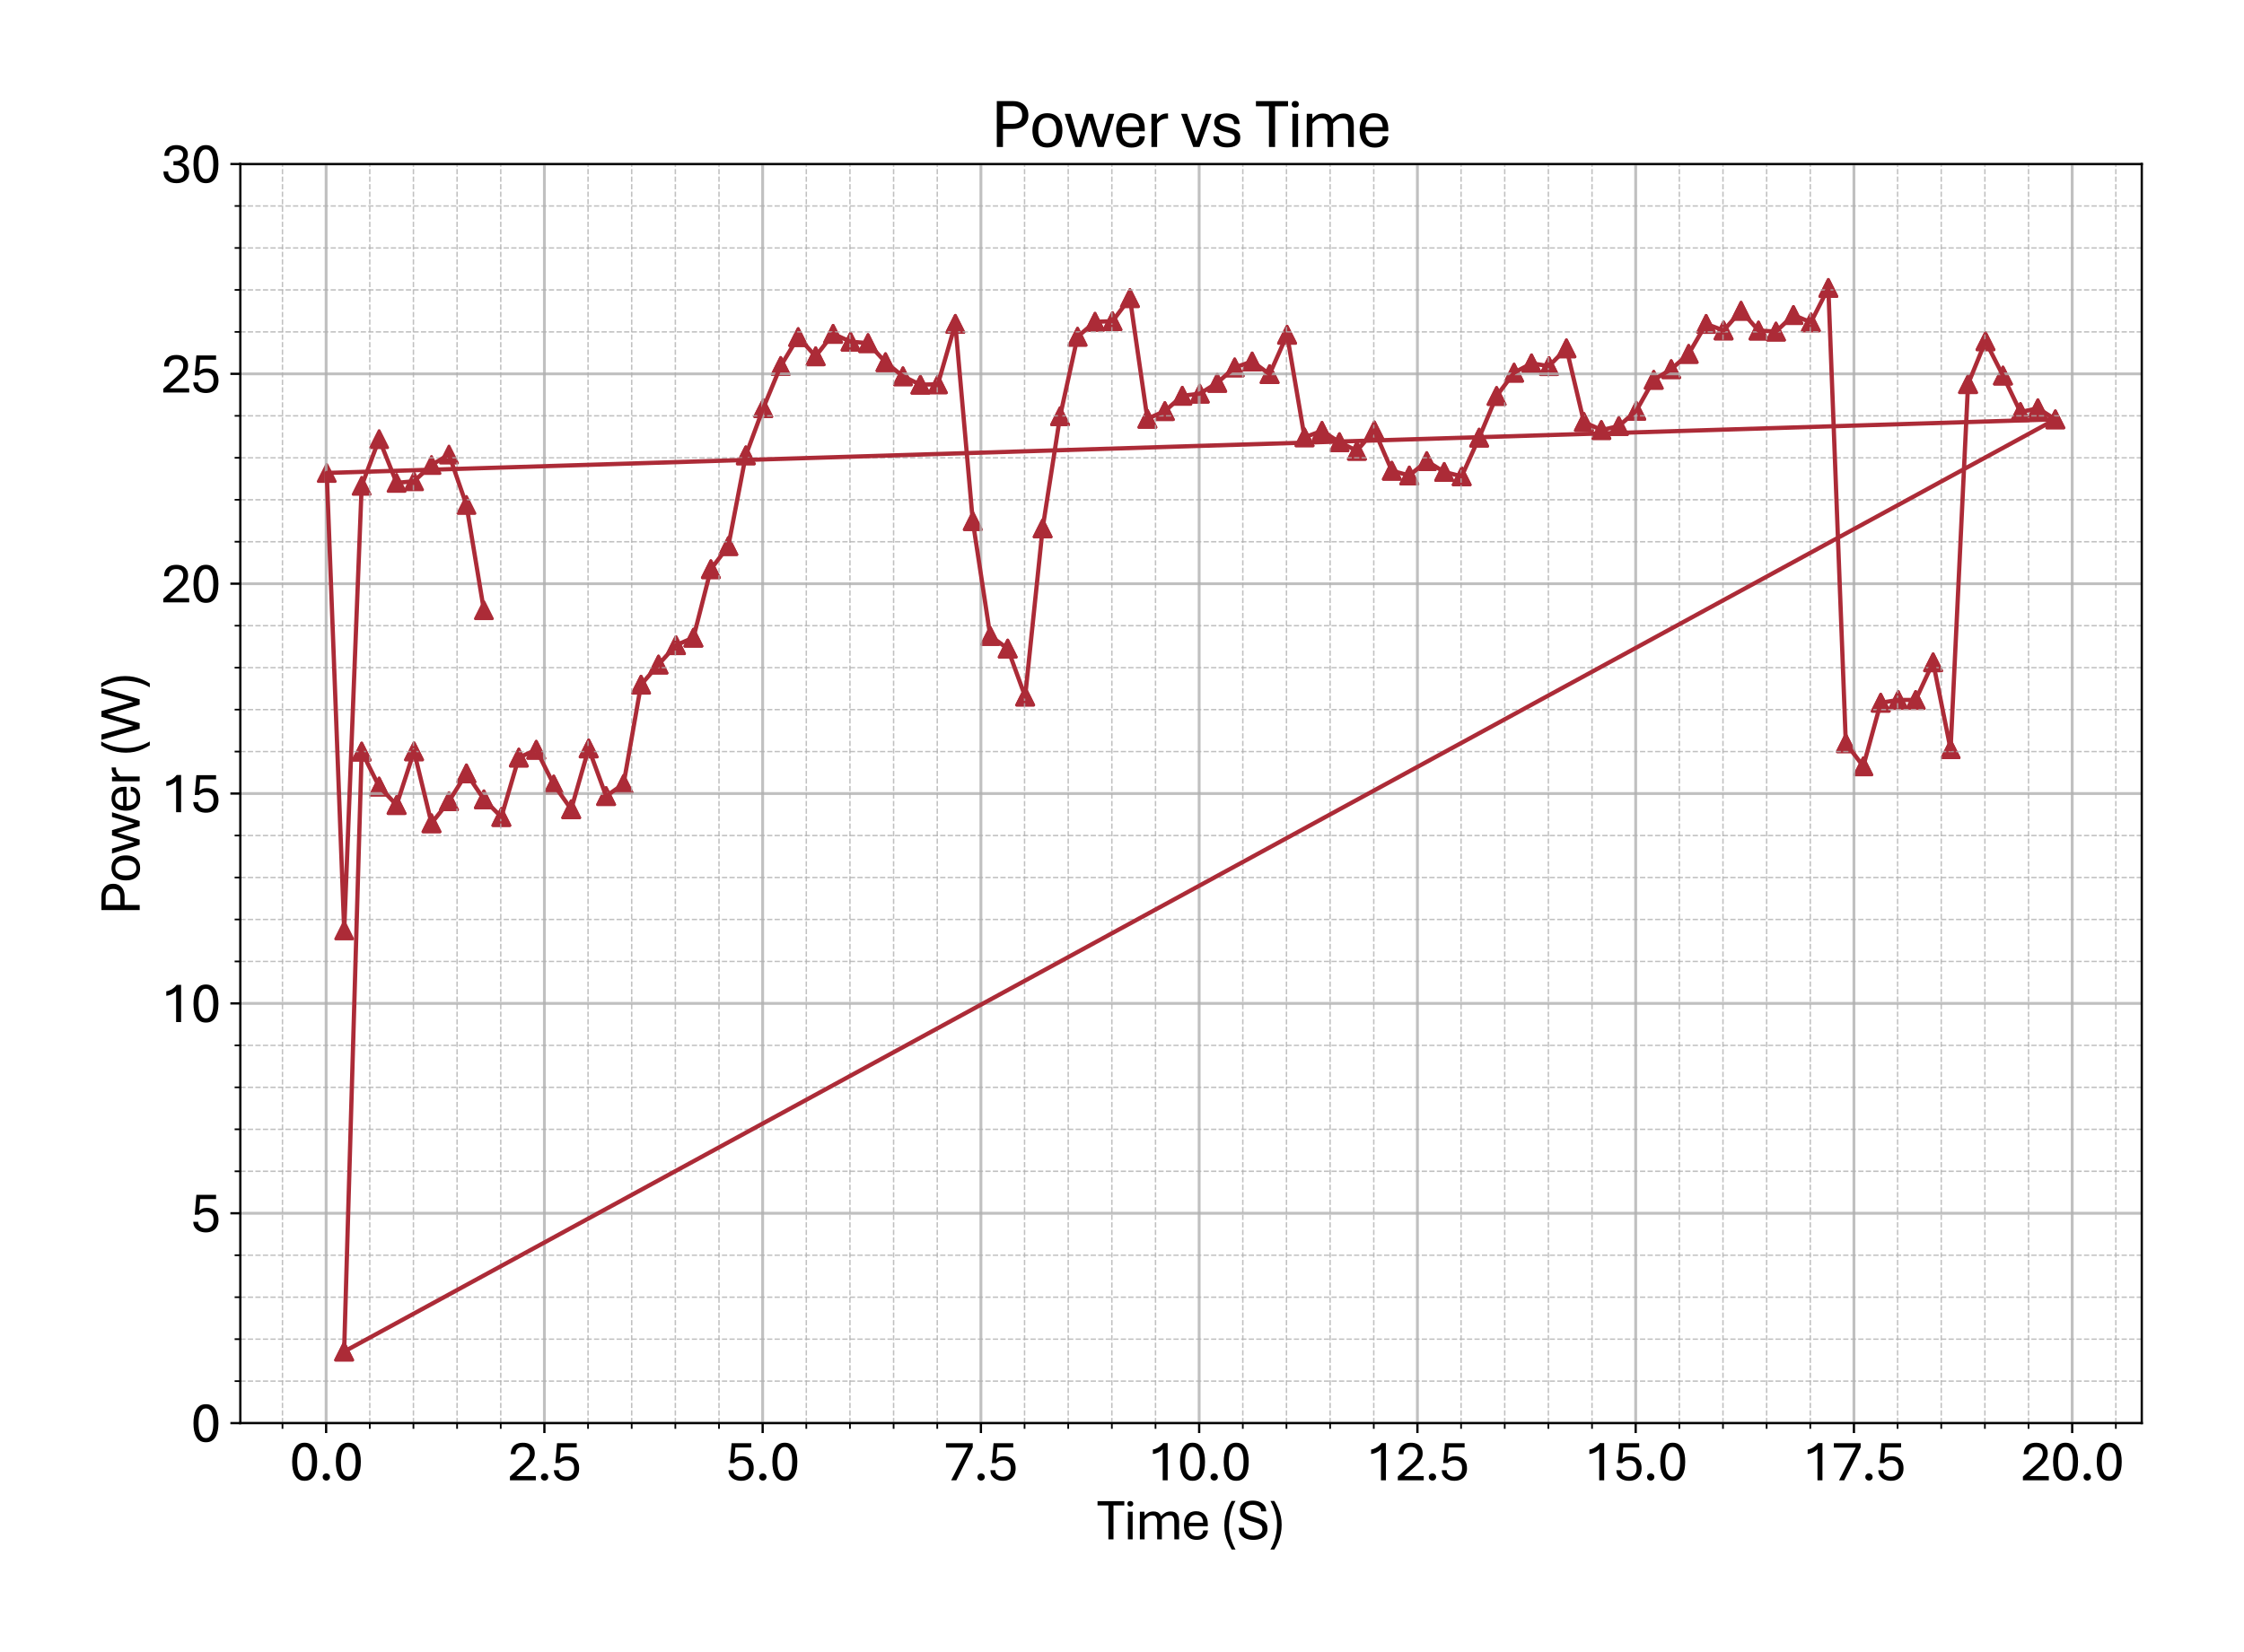 <?xml version="1.0" encoding="utf-8" standalone="no"?>
<!DOCTYPE svg PUBLIC "-//W3C//DTD SVG 1.1//EN"
  "http://www.w3.org/Graphics/SVG/1.1/DTD/svg11.dtd">
<svg xmlns:xlink="http://www.w3.org/1999/xlink" width="790.228pt" height="581.771pt" viewBox="0 0 790.228 581.771" xmlns="http://www.w3.org/2000/svg" version="1.1">
 <defs>
  <style type="text/css">*{stroke-linejoin: round; stroke-linecap: butt}</style>
 </defs>
 <g id="figure_1">
  <g id="patch_1">
   <path d="M 0 581.771 
L 790.228 581.771 
L 790.228 0 
L 0 0 
z
" style="fill: #ffffff"/>
  </g>
  <g id="axes_1">
   <g id="patch_2">
    <path d="M 84.628 501.293 
L 754.228 501.293 
L 754.228 57.773 
L 84.628 57.773 
z
" style="fill: #ffffff"/>
   </g>
   <g id="PathCollection_1">
    <defs>
     <path id="mc9124fa8e5" d="M 0 -3 
L -3 3 
L 3 3 
z
" style="stroke: #ac2b37"/>
    </defs>
    <g clip-path="url(#pf54da7711f)">
     <use xlink:href="#mc9124fa8e5" x="121.183" y="476.101" style="fill: #ac2b37; stroke: #ac2b37"/>
     <use xlink:href="#mc9124fa8e5" x="127.362" y="264.748" style="fill: #ac2b37; stroke: #ac2b37"/>
     <use xlink:href="#mc9124fa8e5" x="133.511" y="277.064" style="fill: #ac2b37; stroke: #ac2b37"/>
     <use xlink:href="#mc9124fa8e5" x="139.66" y="283.569" style="fill: #ac2b37; stroke: #ac2b37"/>
     <use xlink:href="#mc9124fa8e5" x="145.808" y="264.66" style="fill: #ac2b37; stroke: #ac2b37"/>
     <use xlink:href="#mc9124fa8e5" x="151.957" y="290" style="fill: #ac2b37; stroke: #ac2b37"/>
     <use xlink:href="#mc9124fa8e5" x="158.106" y="282.238" style="fill: #ac2b37; stroke: #ac2b37"/>
     <use xlink:href="#mc9124fa8e5" x="164.255" y="272.436" style="fill: #ac2b37; stroke: #ac2b37"/>
     <use xlink:href="#mc9124fa8e5" x="170.403" y="281.573" style="fill: #ac2b37; stroke: #ac2b37"/>
     <use xlink:href="#mc9124fa8e5" x="176.552" y="287.782" style="fill: #ac2b37; stroke: #ac2b37"/>
     <use xlink:href="#mc9124fa8e5" x="182.701" y="266.863" style="fill: #ac2b37; stroke: #ac2b37"/>
     <use xlink:href="#mc9124fa8e5" x="188.85" y="264.113" style="fill: #ac2b37; stroke: #ac2b37"/>
     <use xlink:href="#mc9124fa8e5" x="194.998" y="276.354" style="fill: #ac2b37; stroke: #ac2b37"/>
     <use xlink:href="#mc9124fa8e5" x="201.147" y="285.062" style="fill: #ac2b37; stroke: #ac2b37"/>
     <use xlink:href="#mc9124fa8e5" x="207.296" y="263.64" style="fill: #ac2b37; stroke: #ac2b37"/>
     <use xlink:href="#mc9124fa8e5" x="213.445" y="280.42" style="fill: #ac2b37; stroke: #ac2b37"/>
     <use xlink:href="#mc9124fa8e5" x="219.593" y="276.177" style="fill: #ac2b37; stroke: #ac2b37"/>
     <use xlink:href="#mc9124fa8e5" x="225.742" y="241.183" style="fill: #ac2b37; stroke: #ac2b37"/>
     <use xlink:href="#mc9124fa8e5" x="231.891" y="234.101" style="fill: #ac2b37; stroke: #ac2b37"/>
     <use xlink:href="#mc9124fa8e5" x="238.04" y="227.271" style="fill: #ac2b37; stroke: #ac2b37"/>
     <use xlink:href="#mc9124fa8e5" x="244.188" y="224.625" style="fill: #ac2b37; stroke: #ac2b37"/>
     <use xlink:href="#mc9124fa8e5" x="250.337" y="200.512" style="fill: #ac2b37; stroke: #ac2b37"/>
     <use xlink:href="#mc9124fa8e5" x="256.486" y="192.351" style="fill: #ac2b37; stroke: #ac2b37"/>
     <use xlink:href="#mc9124fa8e5" x="262.635" y="160.403" style="fill: #ac2b37; stroke: #ac2b37"/>
     <use xlink:href="#mc9124fa8e5" x="268.783" y="143.771" style="fill: #ac2b37; stroke: #ac2b37"/>
     <use xlink:href="#mc9124fa8e5" x="274.932" y="128.928" style="fill: #ac2b37; stroke: #ac2b37"/>
     <use xlink:href="#mc9124fa8e5" x="281.081" y="118.742" style="fill: #ac2b37; stroke: #ac2b37"/>
     <use xlink:href="#mc9124fa8e5" x="287.23" y="125.498" style="fill: #ac2b37; stroke: #ac2b37"/>
     <use xlink:href="#mc9124fa8e5" x="293.379" y="117.603" style="fill: #ac2b37; stroke: #ac2b37"/>
     <use xlink:href="#mc9124fa8e5" x="299.527" y="120.353" style="fill: #ac2b37; stroke: #ac2b37"/>
     <use xlink:href="#mc9124fa8e5" x="305.676" y="120.871" style="fill: #ac2b37; stroke: #ac2b37"/>
     <use xlink:href="#mc9124fa8e5" x="311.825" y="127.583" style="fill: #ac2b37; stroke: #ac2b37"/>
     <use xlink:href="#mc9124fa8e5" x="317.974" y="132.55" style="fill: #ac2b37; stroke: #ac2b37"/>
     <use xlink:href="#mc9124fa8e5" x="324.122" y="135.507" style="fill: #ac2b37; stroke: #ac2b37"/>
     <use xlink:href="#mc9124fa8e5" x="330.271" y="135.359" style="fill: #ac2b37; stroke: #ac2b37"/>
     <use xlink:href="#mc9124fa8e5" x="336.42" y="114.085" style="fill: #ac2b37; stroke: #ac2b37"/>
     <use xlink:href="#mc9124fa8e5" x="342.569" y="183.555" style="fill: #ac2b37; stroke: #ac2b37"/>
     <use xlink:href="#mc9124fa8e5" x="348.717" y="224.019" style="fill: #ac2b37; stroke: #ac2b37"/>
     <use xlink:href="#mc9124fa8e5" x="354.866" y="228.469" style="fill: #ac2b37; stroke: #ac2b37"/>
     <use xlink:href="#mc9124fa8e5" x="361.015" y="245.367" style="fill: #ac2b37; stroke: #ac2b37"/>
     <use xlink:href="#mc9124fa8e5" x="367.164" y="186.127" style="fill: #ac2b37; stroke: #ac2b37"/>
     <use xlink:href="#mc9124fa8e5" x="373.312" y="146.61" style="fill: #ac2b37; stroke: #ac2b37"/>
     <use xlink:href="#mc9124fa8e5" x="379.461" y="118.623" style="fill: #ac2b37; stroke: #ac2b37"/>
     <use xlink:href="#mc9124fa8e5" x="385.61" y="113.36" style="fill: #ac2b37; stroke: #ac2b37"/>
     <use xlink:href="#mc9124fa8e5" x="391.759" y="113.139" style="fill: #ac2b37; stroke: #ac2b37"/>
     <use xlink:href="#mc9124fa8e5" x="397.907" y="105.007" style="fill: #ac2b37; stroke: #ac2b37"/>
     <use xlink:href="#mc9124fa8e5" x="404.056" y="147.526" style="fill: #ac2b37; stroke: #ac2b37"/>
     <use xlink:href="#mc9124fa8e5" x="410.205" y="144.806" style="fill: #ac2b37; stroke: #ac2b37"/>
     <use xlink:href="#mc9124fa8e5" x="416.354" y="139.41" style="fill: #ac2b37; stroke: #ac2b37"/>
     <use xlink:href="#mc9124fa8e5" x="422.503" y="138.671" style="fill: #ac2b37; stroke: #ac2b37"/>
     <use xlink:href="#mc9124fa8e5" x="428.651" y="134.871" style="fill: #ac2b37; stroke: #ac2b37"/>
     <use xlink:href="#mc9124fa8e5" x="434.8" y="129.431" style="fill: #ac2b37; stroke: #ac2b37"/>
     <use xlink:href="#mc9124fa8e5" x="440.949" y="127.346" style="fill: #ac2b37; stroke: #ac2b37"/>
     <use xlink:href="#mc9124fa8e5" x="447.098" y="131.796" style="fill: #ac2b37; stroke: #ac2b37"/>
     <use xlink:href="#mc9124fa8e5" x="453.246" y="117.929" style="fill: #ac2b37; stroke: #ac2b37"/>
     <use xlink:href="#mc9124fa8e5" x="459.395" y="154.046" style="fill: #ac2b37; stroke: #ac2b37"/>
     <use xlink:href="#mc9124fa8e5" x="465.544" y="151.769" style="fill: #ac2b37; stroke: #ac2b37"/>
     <use xlink:href="#mc9124fa8e5" x="471.693" y="155.761" style="fill: #ac2b37; stroke: #ac2b37"/>
     <use xlink:href="#mc9124fa8e5" x="477.841" y="158.792" style="fill: #ac2b37; stroke: #ac2b37"/>
     <use xlink:href="#mc9124fa8e5" x="483.99" y="151.607" style="fill: #ac2b37; stroke: #ac2b37"/>
     <use xlink:href="#mc9124fa8e5" x="490.139" y="165.814" style="fill: #ac2b37; stroke: #ac2b37"/>
     <use xlink:href="#mc9124fa8e5" x="496.288" y="167.499" style="fill: #ac2b37; stroke: #ac2b37"/>
     <use xlink:href="#mc9124fa8e5" x="502.436" y="162.443" style="fill: #ac2b37; stroke: #ac2b37"/>
     <use xlink:href="#mc9124fa8e5" x="508.585" y="166.243" style="fill: #ac2b37; stroke: #ac2b37"/>
     <use xlink:href="#mc9124fa8e5" x="514.734" y="167.78" style="fill: #ac2b37; stroke: #ac2b37"/>
     <use xlink:href="#mc9124fa8e5" x="520.883" y="154.164" style="fill: #ac2b37; stroke: #ac2b37"/>
     <use xlink:href="#mc9124fa8e5" x="527.031" y="139.484" style="fill: #ac2b37; stroke: #ac2b37"/>
     <use xlink:href="#mc9124fa8e5" x="533.18" y="131.279" style="fill: #ac2b37; stroke: #ac2b37"/>
     <use xlink:href="#mc9124fa8e5" x="539.329" y="127.996" style="fill: #ac2b37; stroke: #ac2b37"/>
     <use xlink:href="#mc9124fa8e5" x="545.478" y="128.957" style="fill: #ac2b37; stroke: #ac2b37"/>
     <use xlink:href="#mc9124fa8e5" x="551.626" y="122.704" style="fill: #ac2b37; stroke: #ac2b37"/>
     <use xlink:href="#mc9124fa8e5" x="557.775" y="148.62" style="fill: #ac2b37; stroke: #ac2b37"/>
     <use xlink:href="#mc9124fa8e5" x="563.924" y="151.488" style="fill: #ac2b37; stroke: #ac2b37"/>
     <use xlink:href="#mc9124fa8e5" x="570.073" y="150.084" style="fill: #ac2b37; stroke: #ac2b37"/>
     <use xlink:href="#mc9124fa8e5" x="576.222" y="144.702" style="fill: #ac2b37; stroke: #ac2b37"/>
     <use xlink:href="#mc9124fa8e5" x="582.37" y="133.792" style="fill: #ac2b37; stroke: #ac2b37"/>
     <use xlink:href="#mc9124fa8e5" x="588.519" y="130.037" style="fill: #ac2b37; stroke: #ac2b37"/>
     <use xlink:href="#mc9124fa8e5" x="594.668" y="124.655" style="fill: #ac2b37; stroke: #ac2b37"/>
     <use xlink:href="#mc9124fa8e5" x="600.817" y="114.1" style="fill: #ac2b37; stroke: #ac2b37"/>
     <use xlink:href="#mc9124fa8e5" x="606.965" y="116.406" style="fill: #ac2b37; stroke: #ac2b37"/>
     <use xlink:href="#mc9124fa8e5" x="613.114" y="109.472" style="fill: #ac2b37; stroke: #ac2b37"/>
     <use xlink:href="#mc9124fa8e5" x="619.263" y="116.435" style="fill: #ac2b37; stroke: #ac2b37"/>
     <use xlink:href="#mc9124fa8e5" x="625.412" y="116.805" style="fill: #ac2b37; stroke: #ac2b37"/>
     <use xlink:href="#mc9124fa8e5" x="631.56" y="110.965" style="fill: #ac2b37; stroke: #ac2b37"/>
     <use xlink:href="#mc9124fa8e5" x="637.709" y="113.553" style="fill: #ac2b37; stroke: #ac2b37"/>
     <use xlink:href="#mc9124fa8e5" x="643.858" y="101.43" style="fill: #ac2b37; stroke: #ac2b37"/>
     <use xlink:href="#mc9124fa8e5" x="650.007" y="261.806" style="fill: #ac2b37; stroke: #ac2b37"/>
     <use xlink:href="#mc9124fa8e5" x="656.155" y="269.938" style="fill: #ac2b37; stroke: #ac2b37"/>
     <use xlink:href="#mc9124fa8e5" x="662.304" y="247.54" style="fill: #ac2b37; stroke: #ac2b37"/>
     <use xlink:href="#mc9124fa8e5" x="668.453" y="246.564" style="fill: #ac2b37; stroke: #ac2b37"/>
     <use xlink:href="#mc9124fa8e5" x="674.602" y="246.564" style="fill: #ac2b37; stroke: #ac2b37"/>
     <use xlink:href="#mc9124fa8e5" x="680.75" y="233.303" style="fill: #ac2b37; stroke: #ac2b37"/>
     <use xlink:href="#mc9124fa8e5" x="686.899" y="263.921" style="fill: #ac2b37; stroke: #ac2b37"/>
     <use xlink:href="#mc9124fa8e5" x="693.048" y="135.315" style="fill: #ac2b37; stroke: #ac2b37"/>
     <use xlink:href="#mc9124fa8e5" x="699.197" y="120.205" style="fill: #ac2b37; stroke: #ac2b37"/>
     <use xlink:href="#mc9124fa8e5" x="705.345" y="132.299" style="fill: #ac2b37; stroke: #ac2b37"/>
     <use xlink:href="#mc9124fa8e5" x="711.494" y="145.146" style="fill: #ac2b37; stroke: #ac2b37"/>
     <use xlink:href="#mc9124fa8e5" x="717.643" y="143.815" style="fill: #ac2b37; stroke: #ac2b37"/>
     <use xlink:href="#mc9124fa8e5" x="723.792" y="147.718" style="fill: #ac2b37; stroke: #ac2b37"/>
     <use xlink:href="#mc9124fa8e5" x="121.183" y="476.101" style="fill: #ac2b37; stroke: #ac2b37"/>
     <use xlink:href="#mc9124fa8e5" x="127.362" y="264.748" style="fill: #ac2b37; stroke: #ac2b37"/>
     <use xlink:href="#mc9124fa8e5" x="133.511" y="277.064" style="fill: #ac2b37; stroke: #ac2b37"/>
     <use xlink:href="#mc9124fa8e5" x="139.66" y="283.569" style="fill: #ac2b37; stroke: #ac2b37"/>
     <use xlink:href="#mc9124fa8e5" x="145.808" y="264.66" style="fill: #ac2b37; stroke: #ac2b37"/>
     <use xlink:href="#mc9124fa8e5" x="151.957" y="290" style="fill: #ac2b37; stroke: #ac2b37"/>
     <use xlink:href="#mc9124fa8e5" x="158.106" y="282.238" style="fill: #ac2b37; stroke: #ac2b37"/>
     <use xlink:href="#mc9124fa8e5" x="164.255" y="272.436" style="fill: #ac2b37; stroke: #ac2b37"/>
     <use xlink:href="#mc9124fa8e5" x="170.403" y="281.573" style="fill: #ac2b37; stroke: #ac2b37"/>
     <use xlink:href="#mc9124fa8e5" x="176.552" y="287.782" style="fill: #ac2b37; stroke: #ac2b37"/>
     <use xlink:href="#mc9124fa8e5" x="182.701" y="266.863" style="fill: #ac2b37; stroke: #ac2b37"/>
     <use xlink:href="#mc9124fa8e5" x="188.85" y="264.113" style="fill: #ac2b37; stroke: #ac2b37"/>
     <use xlink:href="#mc9124fa8e5" x="194.998" y="276.354" style="fill: #ac2b37; stroke: #ac2b37"/>
     <use xlink:href="#mc9124fa8e5" x="201.147" y="285.062" style="fill: #ac2b37; stroke: #ac2b37"/>
     <use xlink:href="#mc9124fa8e5" x="207.296" y="263.64" style="fill: #ac2b37; stroke: #ac2b37"/>
     <use xlink:href="#mc9124fa8e5" x="213.445" y="280.42" style="fill: #ac2b37; stroke: #ac2b37"/>
     <use xlink:href="#mc9124fa8e5" x="219.593" y="276.177" style="fill: #ac2b37; stroke: #ac2b37"/>
     <use xlink:href="#mc9124fa8e5" x="225.742" y="241.183" style="fill: #ac2b37; stroke: #ac2b37"/>
     <use xlink:href="#mc9124fa8e5" x="231.891" y="234.101" style="fill: #ac2b37; stroke: #ac2b37"/>
     <use xlink:href="#mc9124fa8e5" x="238.04" y="227.271" style="fill: #ac2b37; stroke: #ac2b37"/>
     <use xlink:href="#mc9124fa8e5" x="244.188" y="224.625" style="fill: #ac2b37; stroke: #ac2b37"/>
     <use xlink:href="#mc9124fa8e5" x="250.337" y="200.512" style="fill: #ac2b37; stroke: #ac2b37"/>
     <use xlink:href="#mc9124fa8e5" x="256.486" y="192.351" style="fill: #ac2b37; stroke: #ac2b37"/>
     <use xlink:href="#mc9124fa8e5" x="262.635" y="160.403" style="fill: #ac2b37; stroke: #ac2b37"/>
     <use xlink:href="#mc9124fa8e5" x="268.783" y="143.771" style="fill: #ac2b37; stroke: #ac2b37"/>
     <use xlink:href="#mc9124fa8e5" x="274.932" y="128.928" style="fill: #ac2b37; stroke: #ac2b37"/>
     <use xlink:href="#mc9124fa8e5" x="281.081" y="118.742" style="fill: #ac2b37; stroke: #ac2b37"/>
     <use xlink:href="#mc9124fa8e5" x="287.23" y="125.498" style="fill: #ac2b37; stroke: #ac2b37"/>
     <use xlink:href="#mc9124fa8e5" x="293.379" y="117.603" style="fill: #ac2b37; stroke: #ac2b37"/>
     <use xlink:href="#mc9124fa8e5" x="299.527" y="120.353" style="fill: #ac2b37; stroke: #ac2b37"/>
     <use xlink:href="#mc9124fa8e5" x="305.676" y="120.871" style="fill: #ac2b37; stroke: #ac2b37"/>
     <use xlink:href="#mc9124fa8e5" x="311.825" y="127.583" style="fill: #ac2b37; stroke: #ac2b37"/>
     <use xlink:href="#mc9124fa8e5" x="317.974" y="132.55" style="fill: #ac2b37; stroke: #ac2b37"/>
     <use xlink:href="#mc9124fa8e5" x="324.122" y="135.507" style="fill: #ac2b37; stroke: #ac2b37"/>
     <use xlink:href="#mc9124fa8e5" x="330.271" y="135.359" style="fill: #ac2b37; stroke: #ac2b37"/>
     <use xlink:href="#mc9124fa8e5" x="336.42" y="114.085" style="fill: #ac2b37; stroke: #ac2b37"/>
     <use xlink:href="#mc9124fa8e5" x="342.569" y="183.555" style="fill: #ac2b37; stroke: #ac2b37"/>
     <use xlink:href="#mc9124fa8e5" x="348.717" y="224.019" style="fill: #ac2b37; stroke: #ac2b37"/>
     <use xlink:href="#mc9124fa8e5" x="354.866" y="228.469" style="fill: #ac2b37; stroke: #ac2b37"/>
     <use xlink:href="#mc9124fa8e5" x="361.015" y="245.367" style="fill: #ac2b37; stroke: #ac2b37"/>
     <use xlink:href="#mc9124fa8e5" x="367.164" y="186.127" style="fill: #ac2b37; stroke: #ac2b37"/>
     <use xlink:href="#mc9124fa8e5" x="373.312" y="146.61" style="fill: #ac2b37; stroke: #ac2b37"/>
     <use xlink:href="#mc9124fa8e5" x="379.461" y="118.623" style="fill: #ac2b37; stroke: #ac2b37"/>
     <use xlink:href="#mc9124fa8e5" x="385.61" y="113.36" style="fill: #ac2b37; stroke: #ac2b37"/>
     <use xlink:href="#mc9124fa8e5" x="391.759" y="113.139" style="fill: #ac2b37; stroke: #ac2b37"/>
     <use xlink:href="#mc9124fa8e5" x="397.907" y="105.007" style="fill: #ac2b37; stroke: #ac2b37"/>
     <use xlink:href="#mc9124fa8e5" x="404.056" y="147.526" style="fill: #ac2b37; stroke: #ac2b37"/>
     <use xlink:href="#mc9124fa8e5" x="410.205" y="144.806" style="fill: #ac2b37; stroke: #ac2b37"/>
     <use xlink:href="#mc9124fa8e5" x="416.354" y="139.41" style="fill: #ac2b37; stroke: #ac2b37"/>
     <use xlink:href="#mc9124fa8e5" x="422.503" y="138.671" style="fill: #ac2b37; stroke: #ac2b37"/>
     <use xlink:href="#mc9124fa8e5" x="428.651" y="134.871" style="fill: #ac2b37; stroke: #ac2b37"/>
     <use xlink:href="#mc9124fa8e5" x="434.8" y="129.431" style="fill: #ac2b37; stroke: #ac2b37"/>
     <use xlink:href="#mc9124fa8e5" x="440.949" y="127.346" style="fill: #ac2b37; stroke: #ac2b37"/>
     <use xlink:href="#mc9124fa8e5" x="447.098" y="131.796" style="fill: #ac2b37; stroke: #ac2b37"/>
     <use xlink:href="#mc9124fa8e5" x="453.246" y="117.929" style="fill: #ac2b37; stroke: #ac2b37"/>
     <use xlink:href="#mc9124fa8e5" x="459.395" y="154.046" style="fill: #ac2b37; stroke: #ac2b37"/>
     <use xlink:href="#mc9124fa8e5" x="465.544" y="151.769" style="fill: #ac2b37; stroke: #ac2b37"/>
     <use xlink:href="#mc9124fa8e5" x="471.693" y="155.761" style="fill: #ac2b37; stroke: #ac2b37"/>
     <use xlink:href="#mc9124fa8e5" x="477.841" y="158.792" style="fill: #ac2b37; stroke: #ac2b37"/>
     <use xlink:href="#mc9124fa8e5" x="483.99" y="151.607" style="fill: #ac2b37; stroke: #ac2b37"/>
     <use xlink:href="#mc9124fa8e5" x="490.139" y="165.814" style="fill: #ac2b37; stroke: #ac2b37"/>
     <use xlink:href="#mc9124fa8e5" x="496.288" y="167.499" style="fill: #ac2b37; stroke: #ac2b37"/>
     <use xlink:href="#mc9124fa8e5" x="502.436" y="162.443" style="fill: #ac2b37; stroke: #ac2b37"/>
     <use xlink:href="#mc9124fa8e5" x="508.585" y="166.243" style="fill: #ac2b37; stroke: #ac2b37"/>
     <use xlink:href="#mc9124fa8e5" x="514.734" y="167.78" style="fill: #ac2b37; stroke: #ac2b37"/>
     <use xlink:href="#mc9124fa8e5" x="520.883" y="154.164" style="fill: #ac2b37; stroke: #ac2b37"/>
     <use xlink:href="#mc9124fa8e5" x="527.031" y="139.484" style="fill: #ac2b37; stroke: #ac2b37"/>
     <use xlink:href="#mc9124fa8e5" x="533.18" y="131.279" style="fill: #ac2b37; stroke: #ac2b37"/>
     <use xlink:href="#mc9124fa8e5" x="539.329" y="127.996" style="fill: #ac2b37; stroke: #ac2b37"/>
     <use xlink:href="#mc9124fa8e5" x="545.478" y="128.957" style="fill: #ac2b37; stroke: #ac2b37"/>
     <use xlink:href="#mc9124fa8e5" x="551.626" y="122.704" style="fill: #ac2b37; stroke: #ac2b37"/>
     <use xlink:href="#mc9124fa8e5" x="557.775" y="148.62" style="fill: #ac2b37; stroke: #ac2b37"/>
     <use xlink:href="#mc9124fa8e5" x="563.924" y="151.488" style="fill: #ac2b37; stroke: #ac2b37"/>
     <use xlink:href="#mc9124fa8e5" x="570.073" y="150.084" style="fill: #ac2b37; stroke: #ac2b37"/>
     <use xlink:href="#mc9124fa8e5" x="576.222" y="144.702" style="fill: #ac2b37; stroke: #ac2b37"/>
     <use xlink:href="#mc9124fa8e5" x="582.37" y="133.792" style="fill: #ac2b37; stroke: #ac2b37"/>
     <use xlink:href="#mc9124fa8e5" x="588.519" y="130.037" style="fill: #ac2b37; stroke: #ac2b37"/>
     <use xlink:href="#mc9124fa8e5" x="594.668" y="124.655" style="fill: #ac2b37; stroke: #ac2b37"/>
     <use xlink:href="#mc9124fa8e5" x="600.817" y="114.1" style="fill: #ac2b37; stroke: #ac2b37"/>
     <use xlink:href="#mc9124fa8e5" x="606.965" y="116.406" style="fill: #ac2b37; stroke: #ac2b37"/>
     <use xlink:href="#mc9124fa8e5" x="613.114" y="109.472" style="fill: #ac2b37; stroke: #ac2b37"/>
     <use xlink:href="#mc9124fa8e5" x="619.263" y="116.435" style="fill: #ac2b37; stroke: #ac2b37"/>
     <use xlink:href="#mc9124fa8e5" x="625.412" y="116.805" style="fill: #ac2b37; stroke: #ac2b37"/>
     <use xlink:href="#mc9124fa8e5" x="631.56" y="110.965" style="fill: #ac2b37; stroke: #ac2b37"/>
     <use xlink:href="#mc9124fa8e5" x="637.709" y="113.553" style="fill: #ac2b37; stroke: #ac2b37"/>
     <use xlink:href="#mc9124fa8e5" x="643.858" y="101.43" style="fill: #ac2b37; stroke: #ac2b37"/>
     <use xlink:href="#mc9124fa8e5" x="650.007" y="261.806" style="fill: #ac2b37; stroke: #ac2b37"/>
     <use xlink:href="#mc9124fa8e5" x="656.155" y="269.938" style="fill: #ac2b37; stroke: #ac2b37"/>
     <use xlink:href="#mc9124fa8e5" x="662.304" y="247.54" style="fill: #ac2b37; stroke: #ac2b37"/>
     <use xlink:href="#mc9124fa8e5" x="668.453" y="246.564" style="fill: #ac2b37; stroke: #ac2b37"/>
     <use xlink:href="#mc9124fa8e5" x="674.602" y="246.564" style="fill: #ac2b37; stroke: #ac2b37"/>
     <use xlink:href="#mc9124fa8e5" x="680.75" y="233.303" style="fill: #ac2b37; stroke: #ac2b37"/>
     <use xlink:href="#mc9124fa8e5" x="686.899" y="263.921" style="fill: #ac2b37; stroke: #ac2b37"/>
     <use xlink:href="#mc9124fa8e5" x="693.048" y="135.315" style="fill: #ac2b37; stroke: #ac2b37"/>
     <use xlink:href="#mc9124fa8e5" x="699.197" y="120.205" style="fill: #ac2b37; stroke: #ac2b37"/>
     <use xlink:href="#mc9124fa8e5" x="705.345" y="132.299" style="fill: #ac2b37; stroke: #ac2b37"/>
     <use xlink:href="#mc9124fa8e5" x="711.494" y="145.146" style="fill: #ac2b37; stroke: #ac2b37"/>
     <use xlink:href="#mc9124fa8e5" x="717.643" y="143.815" style="fill: #ac2b37; stroke: #ac2b37"/>
     <use xlink:href="#mc9124fa8e5" x="723.792" y="147.718" style="fill: #ac2b37; stroke: #ac2b37"/>
     <use xlink:href="#mc9124fa8e5" x="115.064" y="166.598" style="fill: #ac2b37; stroke: #ac2b37"/>
     <use xlink:href="#mc9124fa8e5" x="121.213" y="327.743" style="fill: #ac2b37; stroke: #ac2b37"/>
     <use xlink:href="#mc9124fa8e5" x="127.362" y="171.136" style="fill: #ac2b37; stroke: #ac2b37"/>
     <use xlink:href="#mc9124fa8e5" x="133.511" y="154.682" style="fill: #ac2b37; stroke: #ac2b37"/>
     <use xlink:href="#mc9124fa8e5" x="139.66" y="170.087" style="fill: #ac2b37; stroke: #ac2b37"/>
     <use xlink:href="#mc9124fa8e5" x="145.808" y="169.525" style="fill: #ac2b37; stroke: #ac2b37"/>
     <use xlink:href="#mc9124fa8e5" x="151.957" y="163.789" style="fill: #ac2b37; stroke: #ac2b37"/>
     <use xlink:href="#mc9124fa8e5" x="158.106" y="160.122" style="fill: #ac2b37; stroke: #ac2b37"/>
     <use xlink:href="#mc9124fa8e5" x="164.255" y="177.863" style="fill: #ac2b37; stroke: #ac2b37"/>
     <use xlink:href="#mc9124fa8e5" x="170.403" y="214.941" style="fill: #ac2b37; stroke: #ac2b37"/>
    </g>
   </g>
   <g id="matplotlib.axis_1">
    <g id="xtick_1">
     <g id="line2d_1">
      <path d="M 114.849 501.293 
L 114.849 57.773 
" clip-path="url(#pf54da7711f)" style="fill: none; stroke: #b0b0b0; stroke-opacity: 0.8; stroke-linecap: square"/>
     </g>
     <g id="line2d_2">
      <defs>
       <path id="m27107e6728" d="M 0 0 
L 0 3.5 
" style="stroke: #000000; stroke-width: 0.8"/>
      </defs>
      <g>
       <use xlink:href="#m27107e6728" x="114.849" y="501.293" style="stroke: #000000; stroke-width: 0.8"/>
      </g>
     </g>
     <g id="text_1">
      <!-- 0.0 -->
      <g transform="translate(101.929 521.436) scale(0.2 -0.2)">
       <defs>
        <path id="AptosDisplay-30" d="M 1672 -56 
Q 1291 -56 1028 105 
Q 766 266 605 552 
Q 444 838 372 1216 
Q 300 1594 300 2031 
Q 300 2475 372 2856 
Q 444 3238 605 3525 
Q 766 3813 1028 3973 
Q 1291 4134 1672 4134 
Q 2053 4134 2317 3975 
Q 2581 3816 2742 3527 
Q 2903 3238 2975 2858 
Q 3047 2478 3047 2038 
Q 3047 1597 2975 1217 
Q 2903 838 2742 552 
Q 2581 266 2318 105 
Q 2056 -56 1672 -56 
z
M 1672 409 
Q 1916 409 2073 550 
Q 2231 691 2322 925 
Q 2413 1159 2448 1448 
Q 2484 1738 2484 2038 
Q 2484 2338 2448 2628 
Q 2413 2919 2322 3153 
Q 2231 3388 2073 3527 
Q 1916 3666 1669 3666 
Q 1428 3666 1268 3527 
Q 1109 3388 1020 3153 
Q 931 2919 893 2628 
Q 856 2338 856 2038 
Q 856 1741 893 1450 
Q 931 1159 1020 925 
Q 1109 691 1268 550 
Q 1428 409 1672 409 
z
" transform="scale(0.016)"/>
        <path id="AptosDisplay-2e" d="M 794 -31 
Q 619 -31 503 83 
Q 388 197 388 363 
Q 388 534 503 645 
Q 619 756 794 756 
Q 963 756 1077 645 
Q 1191 534 1191 363 
Q 1191 197 1077 83 
Q 963 -31 794 -31 
z
" transform="scale(0.016)"/>
       </defs>
       <use xlink:href="#AptosDisplay-30"/>
       <use xlink:href="#AptosDisplay-2e" x="52.295"/>
       <use xlink:href="#AptosDisplay-30" x="76.904"/>
      </g>
     </g>
    </g>
    <g id="xtick_2">
     <g id="line2d_3">
      <path d="M 191.709 501.293 
L 191.709 57.773 
" clip-path="url(#pf54da7711f)" style="fill: none; stroke: #b0b0b0; stroke-opacity: 0.8; stroke-linecap: square"/>
     </g>
     <g id="line2d_4">
      <g>
       <use xlink:href="#m27107e6728" x="191.709" y="501.293" style="stroke: #000000; stroke-width: 0.8"/>
      </g>
     </g>
     <g id="text_2">
      <!-- 2.5 -->
      <g transform="translate(178.788 521.436) scale(0.2 -0.2)">
       <defs>
        <path id="AptosDisplay-32" d="M 247 0 
L 247 413 
L 1725 1741 
Q 2100 2081 2269 2351 
Q 2438 2622 2438 2938 
Q 2438 3256 2263 3461 
Q 2088 3666 1691 3666 
Q 1247 3666 1055 3439 
Q 863 3213 863 2869 
L 341 2869 
Q 341 3250 491 3534 
Q 641 3819 941 3975 
Q 1241 4131 1691 4131 
Q 2103 4131 2390 3986 
Q 2678 3841 2828 3578 
Q 2978 3316 2978 2959 
Q 2978 2638 2853 2375 
Q 2728 2113 2517 1883 
Q 2306 1653 2044 1425 
L 959 463 
L 3097 463 
L 3097 0 
L 247 0 
z
" transform="scale(0.016)"/>
        <path id="AptosDisplay-35" d="M 1669 -56 
Q 1278 -56 964 83 
Q 650 222 465 483 
Q 281 744 281 1113 
L 816 1113 
Q 816 778 1055 584 
Q 1294 391 1669 391 
Q 2069 391 2291 625 
Q 2513 859 2513 1319 
Q 2513 1772 2291 1989 
Q 2069 2206 1697 2206 
Q 1409 2206 1223 2123 
Q 1038 2041 916 1894 
L 444 1894 
L 622 4078 
L 2788 4078 
L 2788 3613 
L 1041 3613 
L 931 2322 
Q 1044 2453 1251 2550 
Q 1459 2647 1775 2647 
Q 2131 2647 2420 2506 
Q 2709 2366 2881 2072 
Q 3053 1778 3053 1319 
Q 3053 863 2875 558 
Q 2697 253 2384 98 
Q 2072 -56 1669 -56 
z
" transform="scale(0.016)"/>
       </defs>
       <use xlink:href="#AptosDisplay-32"/>
       <use xlink:href="#AptosDisplay-2e" x="52.295"/>
       <use xlink:href="#AptosDisplay-35" x="76.904"/>
      </g>
     </g>
    </g>
    <g id="xtick_3">
     <g id="line2d_5">
      <path d="M 268.568 501.293 
L 268.568 57.773 
" clip-path="url(#pf54da7711f)" style="fill: none; stroke: #b0b0b0; stroke-opacity: 0.8; stroke-linecap: square"/>
     </g>
     <g id="line2d_6">
      <g>
       <use xlink:href="#m27107e6728" x="268.568" y="501.293" style="stroke: #000000; stroke-width: 0.8"/>
      </g>
     </g>
     <g id="text_3">
      <!-- 5.0 -->
      <g transform="translate(255.648 521.436) scale(0.2 -0.2)">
       <use xlink:href="#AptosDisplay-35"/>
       <use xlink:href="#AptosDisplay-2e" x="52.295"/>
       <use xlink:href="#AptosDisplay-30" x="76.904"/>
      </g>
     </g>
    </g>
    <g id="xtick_4">
     <g id="line2d_7">
      <path d="M 345.428 501.293 
L 345.428 57.773 
" clip-path="url(#pf54da7711f)" style="fill: none; stroke: #b0b0b0; stroke-opacity: 0.8; stroke-linecap: square"/>
     </g>
     <g id="line2d_8">
      <g>
       <use xlink:href="#m27107e6728" x="345.428" y="501.293" style="stroke: #000000; stroke-width: 0.8"/>
      </g>
     </g>
     <g id="text_4">
      <!-- 7.5 -->
      <g transform="translate(332.507 521.436) scale(0.2 -0.2)">
       <defs>
        <path id="AptosDisplay-37" d="M 766 0 
L 2609 3600 
L 194 3600 
L 194 4078 
L 3141 4078 
L 3141 3622 
L 1334 0 
L 766 0 
z
" transform="scale(0.016)"/>
       </defs>
       <use xlink:href="#AptosDisplay-37"/>
       <use xlink:href="#AptosDisplay-2e" x="52.295"/>
       <use xlink:href="#AptosDisplay-35" x="76.904"/>
      </g>
     </g>
    </g>
    <g id="xtick_5">
     <g id="line2d_9">
      <path d="M 422.287 501.293 
L 422.287 57.773 
" clip-path="url(#pf54da7711f)" style="fill: none; stroke: #b0b0b0; stroke-opacity: 0.8; stroke-linecap: square"/>
     </g>
     <g id="line2d_10">
      <g>
       <use xlink:href="#m27107e6728" x="422.287" y="501.293" style="stroke: #000000; stroke-width: 0.8"/>
      </g>
     </g>
     <g id="text_5">
      <!-- 10.0 -->
      <g transform="translate(404.137 521.436) scale(0.2 -0.2)">
       <defs>
        <path id="AptosDisplay-31" d="M 1659 0 
L 1659 3425 
Q 1575 3309 1420 3201 
Q 1266 3094 1052 3009 
Q 838 2925 578 2888 
L 578 3381 
Q 834 3425 1057 3540 
Q 1281 3656 1453 3806 
Q 1625 3956 1719 4094 
L 2206 4094 
L 2206 0 
L 1659 0 
z
" transform="scale(0.016)"/>
       </defs>
       <use xlink:href="#AptosDisplay-31"/>
       <use xlink:href="#AptosDisplay-30" x="52.295"/>
       <use xlink:href="#AptosDisplay-2e" x="104.59"/>
       <use xlink:href="#AptosDisplay-30" x="129.199"/>
      </g>
     </g>
    </g>
    <g id="xtick_6">
     <g id="line2d_11">
      <path d="M 499.147 501.293 
L 499.147 57.773 
" clip-path="url(#pf54da7711f)" style="fill: none; stroke: #b0b0b0; stroke-opacity: 0.8; stroke-linecap: square"/>
     </g>
     <g id="line2d_12">
      <g>
       <use xlink:href="#m27107e6728" x="499.147" y="501.293" style="stroke: #000000; stroke-width: 0.8"/>
      </g>
     </g>
     <g id="text_6">
      <!-- 12.5 -->
      <g transform="translate(480.997 521.436) scale(0.2 -0.2)">
       <use xlink:href="#AptosDisplay-31"/>
       <use xlink:href="#AptosDisplay-32" x="52.295"/>
       <use xlink:href="#AptosDisplay-2e" x="104.59"/>
       <use xlink:href="#AptosDisplay-35" x="129.199"/>
      </g>
     </g>
    </g>
    <g id="xtick_7">
     <g id="line2d_13">
      <path d="M 576.006 501.293 
L 576.006 57.773 
" clip-path="url(#pf54da7711f)" style="fill: none; stroke: #b0b0b0; stroke-opacity: 0.8; stroke-linecap: square"/>
     </g>
     <g id="line2d_14">
      <g>
       <use xlink:href="#m27107e6728" x="576.006" y="501.293" style="stroke: #000000; stroke-width: 0.8"/>
      </g>
     </g>
     <g id="text_7">
      <!-- 15.0 -->
      <g transform="translate(557.856 521.436) scale(0.2 -0.2)">
       <use xlink:href="#AptosDisplay-31"/>
       <use xlink:href="#AptosDisplay-35" x="52.295"/>
       <use xlink:href="#AptosDisplay-2e" x="104.59"/>
       <use xlink:href="#AptosDisplay-30" x="129.199"/>
      </g>
     </g>
    </g>
    <g id="xtick_8">
     <g id="line2d_15">
      <path d="M 652.866 501.293 
L 652.866 57.773 
" clip-path="url(#pf54da7711f)" style="fill: none; stroke: #b0b0b0; stroke-opacity: 0.8; stroke-linecap: square"/>
     </g>
     <g id="line2d_16">
      <g>
       <use xlink:href="#m27107e6728" x="652.866" y="501.293" style="stroke: #000000; stroke-width: 0.8"/>
      </g>
     </g>
     <g id="text_8">
      <!-- 17.5 -->
      <g transform="translate(634.716 521.436) scale(0.2 -0.2)">
       <use xlink:href="#AptosDisplay-31"/>
       <use xlink:href="#AptosDisplay-37" x="52.295"/>
       <use xlink:href="#AptosDisplay-2e" x="104.59"/>
       <use xlink:href="#AptosDisplay-35" x="129.199"/>
      </g>
     </g>
    </g>
    <g id="xtick_9">
     <g id="line2d_17">
      <path d="M 729.725 501.293 
L 729.725 57.773 
" clip-path="url(#pf54da7711f)" style="fill: none; stroke: #b0b0b0; stroke-opacity: 0.8; stroke-linecap: square"/>
     </g>
     <g id="line2d_18">
      <g>
       <use xlink:href="#m27107e6728" x="729.725" y="501.293" style="stroke: #000000; stroke-width: 0.8"/>
      </g>
     </g>
     <g id="text_9">
      <!-- 20.0 -->
      <g transform="translate(711.575 521.436) scale(0.2 -0.2)">
       <use xlink:href="#AptosDisplay-32"/>
       <use xlink:href="#AptosDisplay-30" x="52.295"/>
       <use xlink:href="#AptosDisplay-2e" x="104.59"/>
       <use xlink:href="#AptosDisplay-30" x="129.199"/>
      </g>
     </g>
    </g>
    <g id="xtick_10">
     <g id="line2d_19">
      <path d="M 99.477 501.293 
L 99.477 57.773 
" clip-path="url(#pf54da7711f)" style="fill: none; stroke-dasharray: 1.85,0.8; stroke-dashoffset: 0; stroke: #b0b0b0; stroke-opacity: 0.8; stroke-width: 0.5"/>
     </g>
     <g id="line2d_20">
      <defs>
       <path id="m519090a55b" d="M 0 0 
L 0 2 
" style="stroke: #000000; stroke-width: 0.6"/>
      </defs>
      <g>
       <use xlink:href="#m519090a55b" x="99.477" y="501.293" style="stroke: #000000; stroke-width: 0.6"/>
      </g>
     </g>
    </g>
    <g id="xtick_11">
     <g id="line2d_21">
      <path d="M 130.221 501.293 
L 130.221 57.773 
" clip-path="url(#pf54da7711f)" style="fill: none; stroke-dasharray: 1.85,0.8; stroke-dashoffset: 0; stroke: #b0b0b0; stroke-opacity: 0.8; stroke-width: 0.5"/>
     </g>
     <g id="line2d_22">
      <g>
       <use xlink:href="#m519090a55b" x="130.221" y="501.293" style="stroke: #000000; stroke-width: 0.6"/>
      </g>
     </g>
    </g>
    <g id="xtick_12">
     <g id="line2d_23">
      <path d="M 145.593 501.293 
L 145.593 57.773 
" clip-path="url(#pf54da7711f)" style="fill: none; stroke-dasharray: 1.85,0.8; stroke-dashoffset: 0; stroke: #b0b0b0; stroke-opacity: 0.8; stroke-width: 0.5"/>
     </g>
     <g id="line2d_24">
      <g>
       <use xlink:href="#m519090a55b" x="145.593" y="501.293" style="stroke: #000000; stroke-width: 0.6"/>
      </g>
     </g>
    </g>
    <g id="xtick_13">
     <g id="line2d_25">
      <path d="M 160.965 501.293 
L 160.965 57.773 
" clip-path="url(#pf54da7711f)" style="fill: none; stroke-dasharray: 1.85,0.8; stroke-dashoffset: 0; stroke: #b0b0b0; stroke-opacity: 0.8; stroke-width: 0.5"/>
     </g>
     <g id="line2d_26">
      <g>
       <use xlink:href="#m519090a55b" x="160.965" y="501.293" style="stroke: #000000; stroke-width: 0.6"/>
      </g>
     </g>
    </g>
    <g id="xtick_14">
     <g id="line2d_27">
      <path d="M 176.337 501.293 
L 176.337 57.773 
" clip-path="url(#pf54da7711f)" style="fill: none; stroke-dasharray: 1.85,0.8; stroke-dashoffset: 0; stroke: #b0b0b0; stroke-opacity: 0.8; stroke-width: 0.5"/>
     </g>
     <g id="line2d_28">
      <g>
       <use xlink:href="#m519090a55b" x="176.337" y="501.293" style="stroke: #000000; stroke-width: 0.6"/>
      </g>
     </g>
    </g>
    <g id="xtick_15">
     <g id="line2d_29">
      <path d="M 207.081 501.293 
L 207.081 57.773 
" clip-path="url(#pf54da7711f)" style="fill: none; stroke-dasharray: 1.85,0.8; stroke-dashoffset: 0; stroke: #b0b0b0; stroke-opacity: 0.8; stroke-width: 0.5"/>
     </g>
     <g id="line2d_30">
      <g>
       <use xlink:href="#m519090a55b" x="207.081" y="501.293" style="stroke: #000000; stroke-width: 0.6"/>
      </g>
     </g>
    </g>
    <g id="xtick_16">
     <g id="line2d_31">
      <path d="M 222.453 501.293 
L 222.453 57.773 
" clip-path="url(#pf54da7711f)" style="fill: none; stroke-dasharray: 1.85,0.8; stroke-dashoffset: 0; stroke: #b0b0b0; stroke-opacity: 0.8; stroke-width: 0.5"/>
     </g>
     <g id="line2d_32">
      <g>
       <use xlink:href="#m519090a55b" x="222.453" y="501.293" style="stroke: #000000; stroke-width: 0.6"/>
      </g>
     </g>
    </g>
    <g id="xtick_17">
     <g id="line2d_33">
      <path d="M 237.824 501.293 
L 237.824 57.773 
" clip-path="url(#pf54da7711f)" style="fill: none; stroke-dasharray: 1.85,0.8; stroke-dashoffset: 0; stroke: #b0b0b0; stroke-opacity: 0.8; stroke-width: 0.5"/>
     </g>
     <g id="line2d_34">
      <g>
       <use xlink:href="#m519090a55b" x="237.824" y="501.293" style="stroke: #000000; stroke-width: 0.6"/>
      </g>
     </g>
    </g>
    <g id="xtick_18">
     <g id="line2d_35">
      <path d="M 253.196 501.293 
L 253.196 57.773 
" clip-path="url(#pf54da7711f)" style="fill: none; stroke-dasharray: 1.85,0.8; stroke-dashoffset: 0; stroke: #b0b0b0; stroke-opacity: 0.8; stroke-width: 0.5"/>
     </g>
     <g id="line2d_36">
      <g>
       <use xlink:href="#m519090a55b" x="253.196" y="501.293" style="stroke: #000000; stroke-width: 0.6"/>
      </g>
     </g>
    </g>
    <g id="xtick_19">
     <g id="line2d_37">
      <path d="M 283.94 501.293 
L 283.94 57.773 
" clip-path="url(#pf54da7711f)" style="fill: none; stroke-dasharray: 1.85,0.8; stroke-dashoffset: 0; stroke: #b0b0b0; stroke-opacity: 0.8; stroke-width: 0.5"/>
     </g>
     <g id="line2d_38">
      <g>
       <use xlink:href="#m519090a55b" x="283.94" y="501.293" style="stroke: #000000; stroke-width: 0.6"/>
      </g>
     </g>
    </g>
    <g id="xtick_20">
     <g id="line2d_39">
      <path d="M 299.312 501.293 
L 299.312 57.773 
" clip-path="url(#pf54da7711f)" style="fill: none; stroke-dasharray: 1.85,0.8; stroke-dashoffset: 0; stroke: #b0b0b0; stroke-opacity: 0.8; stroke-width: 0.5"/>
     </g>
     <g id="line2d_40">
      <g>
       <use xlink:href="#m519090a55b" x="299.312" y="501.293" style="stroke: #000000; stroke-width: 0.6"/>
      </g>
     </g>
    </g>
    <g id="xtick_21">
     <g id="line2d_41">
      <path d="M 314.684 501.293 
L 314.684 57.773 
" clip-path="url(#pf54da7711f)" style="fill: none; stroke-dasharray: 1.85,0.8; stroke-dashoffset: 0; stroke: #b0b0b0; stroke-opacity: 0.8; stroke-width: 0.5"/>
     </g>
     <g id="line2d_42">
      <g>
       <use xlink:href="#m519090a55b" x="314.684" y="501.293" style="stroke: #000000; stroke-width: 0.6"/>
      </g>
     </g>
    </g>
    <g id="xtick_22">
     <g id="line2d_43">
      <path d="M 330.056 501.293 
L 330.056 57.773 
" clip-path="url(#pf54da7711f)" style="fill: none; stroke-dasharray: 1.85,0.8; stroke-dashoffset: 0; stroke: #b0b0b0; stroke-opacity: 0.8; stroke-width: 0.5"/>
     </g>
     <g id="line2d_44">
      <g>
       <use xlink:href="#m519090a55b" x="330.056" y="501.293" style="stroke: #000000; stroke-width: 0.6"/>
      </g>
     </g>
    </g>
    <g id="xtick_23">
     <g id="line2d_45">
      <path d="M 360.8 501.293 
L 360.8 57.773 
" clip-path="url(#pf54da7711f)" style="fill: none; stroke-dasharray: 1.85,0.8; stroke-dashoffset: 0; stroke: #b0b0b0; stroke-opacity: 0.8; stroke-width: 0.5"/>
     </g>
     <g id="line2d_46">
      <g>
       <use xlink:href="#m519090a55b" x="360.8" y="501.293" style="stroke: #000000; stroke-width: 0.6"/>
      </g>
     </g>
    </g>
    <g id="xtick_24">
     <g id="line2d_47">
      <path d="M 376.172 501.293 
L 376.172 57.773 
" clip-path="url(#pf54da7711f)" style="fill: none; stroke-dasharray: 1.85,0.8; stroke-dashoffset: 0; stroke: #b0b0b0; stroke-opacity: 0.8; stroke-width: 0.5"/>
     </g>
     <g id="line2d_48">
      <g>
       <use xlink:href="#m519090a55b" x="376.172" y="501.293" style="stroke: #000000; stroke-width: 0.6"/>
      </g>
     </g>
    </g>
    <g id="xtick_25">
     <g id="line2d_49">
      <path d="M 391.543 501.293 
L 391.543 57.773 
" clip-path="url(#pf54da7711f)" style="fill: none; stroke-dasharray: 1.85,0.8; stroke-dashoffset: 0; stroke: #b0b0b0; stroke-opacity: 0.8; stroke-width: 0.5"/>
     </g>
     <g id="line2d_50">
      <g>
       <use xlink:href="#m519090a55b" x="391.543" y="501.293" style="stroke: #000000; stroke-width: 0.6"/>
      </g>
     </g>
    </g>
    <g id="xtick_26">
     <g id="line2d_51">
      <path d="M 406.915 501.293 
L 406.915 57.773 
" clip-path="url(#pf54da7711f)" style="fill: none; stroke-dasharray: 1.85,0.8; stroke-dashoffset: 0; stroke: #b0b0b0; stroke-opacity: 0.8; stroke-width: 0.5"/>
     </g>
     <g id="line2d_52">
      <g>
       <use xlink:href="#m519090a55b" x="406.915" y="501.293" style="stroke: #000000; stroke-width: 0.6"/>
      </g>
     </g>
    </g>
    <g id="xtick_27">
     <g id="line2d_53">
      <path d="M 437.659 501.293 
L 437.659 57.773 
" clip-path="url(#pf54da7711f)" style="fill: none; stroke-dasharray: 1.85,0.8; stroke-dashoffset: 0; stroke: #b0b0b0; stroke-opacity: 0.8; stroke-width: 0.5"/>
     </g>
     <g id="line2d_54">
      <g>
       <use xlink:href="#m519090a55b" x="437.659" y="501.293" style="stroke: #000000; stroke-width: 0.6"/>
      </g>
     </g>
    </g>
    <g id="xtick_28">
     <g id="line2d_55">
      <path d="M 453.031 501.293 
L 453.031 57.773 
" clip-path="url(#pf54da7711f)" style="fill: none; stroke-dasharray: 1.85,0.8; stroke-dashoffset: 0; stroke: #b0b0b0; stroke-opacity: 0.8; stroke-width: 0.5"/>
     </g>
     <g id="line2d_56">
      <g>
       <use xlink:href="#m519090a55b" x="453.031" y="501.293" style="stroke: #000000; stroke-width: 0.6"/>
      </g>
     </g>
    </g>
    <g id="xtick_29">
     <g id="line2d_57">
      <path d="M 468.403 501.293 
L 468.403 57.773 
" clip-path="url(#pf54da7711f)" style="fill: none; stroke-dasharray: 1.85,0.8; stroke-dashoffset: 0; stroke: #b0b0b0; stroke-opacity: 0.8; stroke-width: 0.5"/>
     </g>
     <g id="line2d_58">
      <g>
       <use xlink:href="#m519090a55b" x="468.403" y="501.293" style="stroke: #000000; stroke-width: 0.6"/>
      </g>
     </g>
    </g>
    <g id="xtick_30">
     <g id="line2d_59">
      <path d="M 483.775 501.293 
L 483.775 57.773 
" clip-path="url(#pf54da7711f)" style="fill: none; stroke-dasharray: 1.85,0.8; stroke-dashoffset: 0; stroke: #b0b0b0; stroke-opacity: 0.8; stroke-width: 0.5"/>
     </g>
     <g id="line2d_60">
      <g>
       <use xlink:href="#m519090a55b" x="483.775" y="501.293" style="stroke: #000000; stroke-width: 0.6"/>
      </g>
     </g>
    </g>
    <g id="xtick_31">
     <g id="line2d_61">
      <path d="M 514.519 501.293 
L 514.519 57.773 
" clip-path="url(#pf54da7711f)" style="fill: none; stroke-dasharray: 1.85,0.8; stroke-dashoffset: 0; stroke: #b0b0b0; stroke-opacity: 0.8; stroke-width: 0.5"/>
     </g>
     <g id="line2d_62">
      <g>
       <use xlink:href="#m519090a55b" x="514.519" y="501.293" style="stroke: #000000; stroke-width: 0.6"/>
      </g>
     </g>
    </g>
    <g id="xtick_32">
     <g id="line2d_63">
      <path d="M 529.891 501.293 
L 529.891 57.773 
" clip-path="url(#pf54da7711f)" style="fill: none; stroke-dasharray: 1.85,0.8; stroke-dashoffset: 0; stroke: #b0b0b0; stroke-opacity: 0.8; stroke-width: 0.5"/>
     </g>
     <g id="line2d_64">
      <g>
       <use xlink:href="#m519090a55b" x="529.891" y="501.293" style="stroke: #000000; stroke-width: 0.6"/>
      </g>
     </g>
    </g>
    <g id="xtick_33">
     <g id="line2d_65">
      <path d="M 545.263 501.293 
L 545.263 57.773 
" clip-path="url(#pf54da7711f)" style="fill: none; stroke-dasharray: 1.85,0.8; stroke-dashoffset: 0; stroke: #b0b0b0; stroke-opacity: 0.8; stroke-width: 0.5"/>
     </g>
     <g id="line2d_66">
      <g>
       <use xlink:href="#m519090a55b" x="545.263" y="501.293" style="stroke: #000000; stroke-width: 0.6"/>
      </g>
     </g>
    </g>
    <g id="xtick_34">
     <g id="line2d_67">
      <path d="M 560.634 501.293 
L 560.634 57.773 
" clip-path="url(#pf54da7711f)" style="fill: none; stroke-dasharray: 1.85,0.8; stroke-dashoffset: 0; stroke: #b0b0b0; stroke-opacity: 0.8; stroke-width: 0.5"/>
     </g>
     <g id="line2d_68">
      <g>
       <use xlink:href="#m519090a55b" x="560.634" y="501.293" style="stroke: #000000; stroke-width: 0.6"/>
      </g>
     </g>
    </g>
    <g id="xtick_35">
     <g id="line2d_69">
      <path d="M 591.378 501.293 
L 591.378 57.773 
" clip-path="url(#pf54da7711f)" style="fill: none; stroke-dasharray: 1.85,0.8; stroke-dashoffset: 0; stroke: #b0b0b0; stroke-opacity: 0.8; stroke-width: 0.5"/>
     </g>
     <g id="line2d_70">
      <g>
       <use xlink:href="#m519090a55b" x="591.378" y="501.293" style="stroke: #000000; stroke-width: 0.6"/>
      </g>
     </g>
    </g>
    <g id="xtick_36">
     <g id="line2d_71">
      <path d="M 606.75 501.293 
L 606.75 57.773 
" clip-path="url(#pf54da7711f)" style="fill: none; stroke-dasharray: 1.85,0.8; stroke-dashoffset: 0; stroke: #b0b0b0; stroke-opacity: 0.8; stroke-width: 0.5"/>
     </g>
     <g id="line2d_72">
      <g>
       <use xlink:href="#m519090a55b" x="606.75" y="501.293" style="stroke: #000000; stroke-width: 0.6"/>
      </g>
     </g>
    </g>
    <g id="xtick_37">
     <g id="line2d_73">
      <path d="M 622.122 501.293 
L 622.122 57.773 
" clip-path="url(#pf54da7711f)" style="fill: none; stroke-dasharray: 1.85,0.8; stroke-dashoffset: 0; stroke: #b0b0b0; stroke-opacity: 0.8; stroke-width: 0.5"/>
     </g>
     <g id="line2d_74">
      <g>
       <use xlink:href="#m519090a55b" x="622.122" y="501.293" style="stroke: #000000; stroke-width: 0.6"/>
      </g>
     </g>
    </g>
    <g id="xtick_38">
     <g id="line2d_75">
      <path d="M 637.494 501.293 
L 637.494 57.773 
" clip-path="url(#pf54da7711f)" style="fill: none; stroke-dasharray: 1.85,0.8; stroke-dashoffset: 0; stroke: #b0b0b0; stroke-opacity: 0.8; stroke-width: 0.5"/>
     </g>
     <g id="line2d_76">
      <g>
       <use xlink:href="#m519090a55b" x="637.494" y="501.293" style="stroke: #000000; stroke-width: 0.6"/>
      </g>
     </g>
    </g>
    <g id="xtick_39">
     <g id="line2d_77">
      <path d="M 668.238 501.293 
L 668.238 57.773 
" clip-path="url(#pf54da7711f)" style="fill: none; stroke-dasharray: 1.85,0.8; stroke-dashoffset: 0; stroke: #b0b0b0; stroke-opacity: 0.8; stroke-width: 0.5"/>
     </g>
     <g id="line2d_78">
      <g>
       <use xlink:href="#m519090a55b" x="668.238" y="501.293" style="stroke: #000000; stroke-width: 0.6"/>
      </g>
     </g>
    </g>
    <g id="xtick_40">
     <g id="line2d_79">
      <path d="M 683.61 501.293 
L 683.61 57.773 
" clip-path="url(#pf54da7711f)" style="fill: none; stroke-dasharray: 1.85,0.8; stroke-dashoffset: 0; stroke: #b0b0b0; stroke-opacity: 0.8; stroke-width: 0.5"/>
     </g>
     <g id="line2d_80">
      <g>
       <use xlink:href="#m519090a55b" x="683.61" y="501.293" style="stroke: #000000; stroke-width: 0.6"/>
      </g>
     </g>
    </g>
    <g id="xtick_41">
     <g id="line2d_81">
      <path d="M 698.982 501.293 
L 698.982 57.773 
" clip-path="url(#pf54da7711f)" style="fill: none; stroke-dasharray: 1.85,0.8; stroke-dashoffset: 0; stroke: #b0b0b0; stroke-opacity: 0.8; stroke-width: 0.5"/>
     </g>
     <g id="line2d_82">
      <g>
       <use xlink:href="#m519090a55b" x="698.982" y="501.293" style="stroke: #000000; stroke-width: 0.6"/>
      </g>
     </g>
    </g>
    <g id="xtick_42">
     <g id="line2d_83">
      <path d="M 714.353 501.293 
L 714.353 57.773 
" clip-path="url(#pf54da7711f)" style="fill: none; stroke-dasharray: 1.85,0.8; stroke-dashoffset: 0; stroke: #b0b0b0; stroke-opacity: 0.8; stroke-width: 0.5"/>
     </g>
     <g id="line2d_84">
      <g>
       <use xlink:href="#m519090a55b" x="714.353" y="501.293" style="stroke: #000000; stroke-width: 0.6"/>
      </g>
     </g>
    </g>
    <g id="xtick_43">
     <g id="line2d_85">
      <path d="M 745.097 501.293 
L 745.097 57.773 
" clip-path="url(#pf54da7711f)" style="fill: none; stroke-dasharray: 1.85,0.8; stroke-dashoffset: 0; stroke: #b0b0b0; stroke-opacity: 0.8; stroke-width: 0.5"/>
     </g>
     <g id="line2d_86">
      <g>
       <use xlink:href="#m519090a55b" x="745.097" y="501.293" style="stroke: #000000; stroke-width: 0.6"/>
      </g>
     </g>
    </g>
    <g id="text_10">
     <!-- Time (S) -->
     <g transform="translate(386.337 542.246) scale(0.2 -0.2)">
      <defs>
       <path id="AptosDisplay-54" d="M 1244 0 
L 1244 3734 
L 50 3734 
L 50 4206 
L 2997 4206 
L 2997 3734 
L 1806 3734 
L 1806 0 
L 1244 0 
z
" transform="scale(0.016)"/>
       <path id="AptosDisplay-69" d="M 413 0 
L 413 3044 
L 934 3044 
L 934 0 
L 413 0 
z
M 675 3616 
Q 525 3616 437 3702 
Q 350 3788 350 3919 
Q 350 4050 437 4136 
Q 525 4222 675 4222 
Q 822 4222 912 4136 
Q 1003 4050 1003 3919 
Q 1003 3788 912 3702 
Q 822 3616 675 3616 
z
" transform="scale(0.016)"/>
       <path id="AptosDisplay-6d" d="M 413 0 
L 413 3044 
L 919 3044 
L 931 2575 
Q 1063 2756 1303 2914 
Q 1544 3072 1903 3072 
Q 2403 3072 2618 2778 
Q 2834 2484 2834 1963 
L 2834 0 
L 2316 0 
L 2316 1891 
Q 2316 2106 2275 2275 
Q 2234 2444 2120 2539 
Q 2006 2634 1788 2634 
Q 1488 2634 1277 2482 
Q 1066 2331 934 2156 
L 934 0 
L 413 0 
z
M 4206 0 
L 4206 1891 
Q 4206 2106 4164 2275 
Q 4122 2444 4009 2539 
Q 3897 2634 3681 2634 
Q 3381 2634 3165 2484 
Q 2950 2334 2822 2159 
L 2744 2544 
Q 2916 2741 3175 2906 
Q 3434 3072 3800 3072 
Q 4291 3072 4509 2778 
Q 4728 2484 4728 1963 
L 4728 0 
L 4206 0 
z
" transform="scale(0.016)"/>
       <path id="AptosDisplay-65" d="M 1663 -56 
Q 1188 -56 878 151 
Q 569 359 417 717 
Q 266 1075 266 1522 
Q 266 1988 412 2342 
Q 559 2697 857 2897 
Q 1156 3097 1606 3097 
Q 2209 3097 2550 2722 
Q 2891 2347 2891 1644 
Q 2891 1597 2889 1533 
Q 2888 1469 2881 1441 
L 791 1441 
Q 794 1144 881 895 
Q 969 647 1161 497 
Q 1353 347 1663 347 
Q 1997 347 2183 511 
Q 2369 675 2378 984 
L 2894 984 
Q 2884 663 2732 430 
Q 2581 197 2309 70 
Q 2038 -56 1663 -56 
z
M 794 1822 
L 2375 1822 
Q 2366 2247 2166 2472 
Q 1966 2697 1606 2697 
Q 1241 2697 1036 2473 
Q 831 2250 794 1822 
z
" transform="scale(0.016)"/>
       <path id="AptosDisplay-20" transform="scale(0.016)"/>
       <path id="AptosDisplay-28" d="M 1219 -1116 
Q 969 -678 787 -267 
Q 606 144 511 581 
Q 416 1019 416 1528 
Q 416 2028 509 2486 
Q 603 2944 783 3378 
Q 963 3813 1219 4231 
L 1647 4231 
Q 1278 3600 1101 2886 
Q 925 2172 925 1428 
Q 925 766 1125 103 
Q 1325 -559 1647 -1116 
L 1219 -1116 
z
" transform="scale(0.016)"/>
       <path id="AptosDisplay-53" d="M 1778 -56 
Q 1328 -56 962 81 
Q 597 219 384 512 
Q 172 806 172 1275 
L 734 1275 
Q 738 941 883 750 
Q 1028 559 1267 481 
Q 1506 403 1794 403 
Q 2063 403 2283 483 
Q 2503 563 2634 723 
Q 2766 884 2766 1134 
Q 2766 1356 2662 1497 
Q 2559 1638 2321 1742 
Q 2084 1847 1678 1950 
Q 1203 2075 897 2223 
Q 591 2372 442 2594 
Q 294 2816 294 3156 
Q 294 3516 462 3761 
Q 631 4006 945 4134 
Q 1259 4263 1697 4263 
Q 2103 4263 2440 4131 
Q 2778 4000 2979 3737 
Q 3181 3475 3181 3084 
L 2616 3084 
Q 2622 3441 2356 3623 
Q 2091 3806 1700 3806 
Q 1300 3806 1073 3645 
Q 847 3484 847 3175 
Q 847 2991 944 2867 
Q 1041 2744 1280 2644 
Q 1519 2544 1941 2434 
Q 2428 2303 2731 2153 
Q 3034 2003 3178 1768 
Q 3322 1534 3322 1153 
Q 3322 747 3117 480 
Q 2913 213 2564 78 
Q 2216 -56 1778 -56 
z
" transform="scale(0.016)"/>
       <path id="AptosDisplay-29" d="M 234 -1116 
Q 609 -481 786 233 
Q 963 947 963 1694 
Q 963 2356 759 3015 
Q 556 3675 234 4231 
L 663 4231 
Q 919 3800 1098 3389 
Q 1278 2978 1373 2540 
Q 1469 2103 1469 1594 
Q 1469 1094 1375 634 
Q 1281 175 1100 -259 
Q 919 -694 663 -1116 
L 234 -1116 
z
" transform="scale(0.016)"/>
      </defs>
      <use xlink:href="#AptosDisplay-54"/>
      <use xlink:href="#AptosDisplay-69" x="47.705"/>
      <use xlink:href="#AptosDisplay-6d" x="68.75"/>
      <use xlink:href="#AptosDisplay-65" x="148.73"/>
      <use xlink:href="#AptosDisplay-20" x="198.145"/>
      <use xlink:href="#AptosDisplay-28" x="217.432"/>
      <use xlink:href="#AptosDisplay-53" x="246.875"/>
      <use xlink:href="#AptosDisplay-29" x="301.465"/>
     </g>
    </g>
   </g>
   <g id="matplotlib.axis_2">
    <g id="ytick_1">
     <g id="line2d_87">
      <path d="M 84.628 501.293 
L 754.228 501.293 
" clip-path="url(#pf54da7711f)" style="fill: none; stroke: #b0b0b0; stroke-opacity: 0.8; stroke-linecap: square"/>
     </g>
     <g id="line2d_88">
      <defs>
       <path id="m223d534dce" d="M 0 0 
L -3.5 0 
" style="stroke: #000000; stroke-width: 0.8"/>
      </defs>
      <g>
       <use xlink:href="#m223d534dce" x="84.628" y="501.293" style="stroke: #000000; stroke-width: 0.8"/>
      </g>
     </g>
     <g id="text_11">
      <!-- 0 -->
      <g transform="translate(67.169 507.864) scale(0.2 -0.2)">
       <use xlink:href="#AptosDisplay-30"/>
      </g>
     </g>
    </g>
    <g id="ytick_2">
     <g id="line2d_89">
      <path d="M 84.628 427.373 
L 754.228 427.373 
" clip-path="url(#pf54da7711f)" style="fill: none; stroke: #b0b0b0; stroke-opacity: 0.8; stroke-linecap: square"/>
     </g>
     <g id="line2d_90">
      <g>
       <use xlink:href="#m223d534dce" x="84.628" y="427.373" style="stroke: #000000; stroke-width: 0.8"/>
      </g>
     </g>
     <g id="text_12">
      <!-- 5 -->
      <g transform="translate(67.169 433.944) scale(0.2 -0.2)">
       <use xlink:href="#AptosDisplay-35"/>
      </g>
     </g>
    </g>
    <g id="ytick_3">
     <g id="line2d_91">
      <path d="M 84.628 353.452 
L 754.228 353.452 
" clip-path="url(#pf54da7711f)" style="fill: none; stroke: #b0b0b0; stroke-opacity: 0.8; stroke-linecap: square"/>
     </g>
     <g id="line2d_92">
      <g>
       <use xlink:href="#m223d534dce" x="84.628" y="353.452" style="stroke: #000000; stroke-width: 0.8"/>
      </g>
     </g>
     <g id="text_13">
      <!-- 10 -->
      <g transform="translate(56.709 360.024) scale(0.2 -0.2)">
       <use xlink:href="#AptosDisplay-31"/>
       <use xlink:href="#AptosDisplay-30" x="52.295"/>
      </g>
     </g>
    </g>
    <g id="ytick_4">
     <g id="line2d_93">
      <path d="M 84.628 279.533 
L 754.228 279.533 
" clip-path="url(#pf54da7711f)" style="fill: none; stroke: #b0b0b0; stroke-opacity: 0.8; stroke-linecap: square"/>
     </g>
     <g id="line2d_94">
      <g>
       <use xlink:href="#m223d534dce" x="84.628" y="279.533" style="stroke: #000000; stroke-width: 0.8"/>
      </g>
     </g>
     <g id="text_14">
      <!-- 15 -->
      <g transform="translate(56.709 286.104) scale(0.2 -0.2)">
       <use xlink:href="#AptosDisplay-31"/>
       <use xlink:href="#AptosDisplay-35" x="52.295"/>
      </g>
     </g>
    </g>
    <g id="ytick_5">
     <g id="line2d_95">
      <path d="M 84.628 205.613 
L 754.228 205.613 
" clip-path="url(#pf54da7711f)" style="fill: none; stroke: #b0b0b0; stroke-opacity: 0.8; stroke-linecap: square"/>
     </g>
     <g id="line2d_96">
      <g>
       <use xlink:href="#m223d534dce" x="84.628" y="205.613" style="stroke: #000000; stroke-width: 0.8"/>
      </g>
     </g>
     <g id="text_15">
      <!-- 20 -->
      <g transform="translate(56.709 212.184) scale(0.2 -0.2)">
       <use xlink:href="#AptosDisplay-32"/>
       <use xlink:href="#AptosDisplay-30" x="52.295"/>
      </g>
     </g>
    </g>
    <g id="ytick_6">
     <g id="line2d_97">
      <path d="M 84.628 131.692 
L 754.228 131.692 
" clip-path="url(#pf54da7711f)" style="fill: none; stroke: #b0b0b0; stroke-opacity: 0.8; stroke-linecap: square"/>
     </g>
     <g id="line2d_98">
      <g>
       <use xlink:href="#m223d534dce" x="84.628" y="131.692" style="stroke: #000000; stroke-width: 0.8"/>
      </g>
     </g>
     <g id="text_16">
      <!-- 25 -->
      <g transform="translate(56.709 138.264) scale(0.2 -0.2)">
       <use xlink:href="#AptosDisplay-32"/>
       <use xlink:href="#AptosDisplay-35" x="52.295"/>
      </g>
     </g>
    </g>
    <g id="ytick_7">
     <g id="line2d_99">
      <path d="M 84.628 57.773 
L 754.228 57.773 
" clip-path="url(#pf54da7711f)" style="fill: none; stroke: #b0b0b0; stroke-opacity: 0.8; stroke-linecap: square"/>
     </g>
     <g id="line2d_100">
      <g>
       <use xlink:href="#m223d534dce" x="84.628" y="57.773" style="stroke: #000000; stroke-width: 0.8"/>
      </g>
     </g>
     <g id="text_17">
      <!-- 30 -->
      <g transform="translate(56.709 64.344) scale(0.2 -0.2)">
       <defs>
        <path id="AptosDisplay-33" d="M 1700 -56 
Q 1047 -56 655 275 
Q 263 606 263 1225 
L 781 1225 
Q 781 844 1023 617 
Q 1266 391 1697 391 
Q 2094 391 2322 581 
Q 2550 772 2550 1172 
Q 2550 1556 2297 1737 
Q 2044 1919 1609 1919 
L 1366 1919 
L 1366 2363 
L 1622 2363 
Q 2013 2363 2222 2555 
Q 2431 2747 2431 3066 
Q 2431 3372 2226 3526 
Q 2022 3681 1684 3681 
Q 1306 3681 1095 3481 
Q 884 3281 891 2956 
L 372 2956 
Q 372 3319 536 3583 
Q 700 3847 995 3990 
Q 1291 4134 1681 4134 
Q 2031 4134 2318 4017 
Q 2606 3900 2778 3670 
Q 2950 3441 2950 3097 
Q 2950 2738 2745 2498 
Q 2541 2259 2206 2166 
Q 2591 2097 2841 1836 
Q 3091 1575 3091 1150 
Q 3091 763 2916 494 
Q 2741 225 2428 84 
Q 2116 -56 1700 -56 
z
" transform="scale(0.016)"/>
       </defs>
       <use xlink:href="#AptosDisplay-33"/>
       <use xlink:href="#AptosDisplay-30" x="52.295"/>
      </g>
     </g>
    </g>
    <g id="ytick_8">
     <g id="line2d_101">
      <path d="M 84.628 486.509 
L 754.228 486.509 
" clip-path="url(#pf54da7711f)" style="fill: none; stroke-dasharray: 1.85,0.8; stroke-dashoffset: 0; stroke: #b0b0b0; stroke-opacity: 0.8; stroke-width: 0.5"/>
     </g>
     <g id="line2d_102">
      <defs>
       <path id="mbb3d93d63c" d="M 0 0 
L -2 0 
" style="stroke: #000000; stroke-width: 0.6"/>
      </defs>
      <g>
       <use xlink:href="#mbb3d93d63c" x="84.628" y="486.509" style="stroke: #000000; stroke-width: 0.6"/>
      </g>
     </g>
    </g>
    <g id="ytick_9">
     <g id="line2d_103">
      <path d="M 84.628 471.724 
L 754.228 471.724 
" clip-path="url(#pf54da7711f)" style="fill: none; stroke-dasharray: 1.85,0.8; stroke-dashoffset: 0; stroke: #b0b0b0; stroke-opacity: 0.8; stroke-width: 0.5"/>
     </g>
     <g id="line2d_104">
      <g>
       <use xlink:href="#mbb3d93d63c" x="84.628" y="471.724" style="stroke: #000000; stroke-width: 0.6"/>
      </g>
     </g>
    </g>
    <g id="ytick_10">
     <g id="line2d_105">
      <path d="M 84.628 456.94 
L 754.228 456.94 
" clip-path="url(#pf54da7711f)" style="fill: none; stroke-dasharray: 1.85,0.8; stroke-dashoffset: 0; stroke: #b0b0b0; stroke-opacity: 0.8; stroke-width: 0.5"/>
     </g>
     <g id="line2d_106">
      <g>
       <use xlink:href="#mbb3d93d63c" x="84.628" y="456.94" style="stroke: #000000; stroke-width: 0.6"/>
      </g>
     </g>
    </g>
    <g id="ytick_11">
     <g id="line2d_107">
      <path d="M 84.628 442.156 
L 754.228 442.156 
" clip-path="url(#pf54da7711f)" style="fill: none; stroke-dasharray: 1.85,0.8; stroke-dashoffset: 0; stroke: #b0b0b0; stroke-opacity: 0.8; stroke-width: 0.5"/>
     </g>
     <g id="line2d_108">
      <g>
       <use xlink:href="#mbb3d93d63c" x="84.628" y="442.156" style="stroke: #000000; stroke-width: 0.6"/>
      </g>
     </g>
    </g>
    <g id="ytick_12">
     <g id="line2d_109">
      <path d="M 84.628 412.589 
L 754.228 412.589 
" clip-path="url(#pf54da7711f)" style="fill: none; stroke-dasharray: 1.85,0.8; stroke-dashoffset: 0; stroke: #b0b0b0; stroke-opacity: 0.8; stroke-width: 0.5"/>
     </g>
     <g id="line2d_110">
      <g>
       <use xlink:href="#mbb3d93d63c" x="84.628" y="412.589" style="stroke: #000000; stroke-width: 0.6"/>
      </g>
     </g>
    </g>
    <g id="ytick_13">
     <g id="line2d_111">
      <path d="M 84.628 397.805 
L 754.228 397.805 
" clip-path="url(#pf54da7711f)" style="fill: none; stroke-dasharray: 1.85,0.8; stroke-dashoffset: 0; stroke: #b0b0b0; stroke-opacity: 0.8; stroke-width: 0.5"/>
     </g>
     <g id="line2d_112">
      <g>
       <use xlink:href="#mbb3d93d63c" x="84.628" y="397.805" style="stroke: #000000; stroke-width: 0.6"/>
      </g>
     </g>
    </g>
    <g id="ytick_14">
     <g id="line2d_113">
      <path d="M 84.628 383.021 
L 754.228 383.021 
" clip-path="url(#pf54da7711f)" style="fill: none; stroke-dasharray: 1.85,0.8; stroke-dashoffset: 0; stroke: #b0b0b0; stroke-opacity: 0.8; stroke-width: 0.5"/>
     </g>
     <g id="line2d_114">
      <g>
       <use xlink:href="#mbb3d93d63c" x="84.628" y="383.021" style="stroke: #000000; stroke-width: 0.6"/>
      </g>
     </g>
    </g>
    <g id="ytick_15">
     <g id="line2d_115">
      <path d="M 84.628 368.236 
L 754.228 368.236 
" clip-path="url(#pf54da7711f)" style="fill: none; stroke-dasharray: 1.85,0.8; stroke-dashoffset: 0; stroke: #b0b0b0; stroke-opacity: 0.8; stroke-width: 0.5"/>
     </g>
     <g id="line2d_116">
      <g>
       <use xlink:href="#mbb3d93d63c" x="84.628" y="368.236" style="stroke: #000000; stroke-width: 0.6"/>
      </g>
     </g>
    </g>
    <g id="ytick_16">
     <g id="line2d_117">
      <path d="M 84.628 338.668 
L 754.228 338.668 
" clip-path="url(#pf54da7711f)" style="fill: none; stroke-dasharray: 1.85,0.8; stroke-dashoffset: 0; stroke: #b0b0b0; stroke-opacity: 0.8; stroke-width: 0.5"/>
     </g>
     <g id="line2d_118">
      <g>
       <use xlink:href="#mbb3d93d63c" x="84.628" y="338.668" style="stroke: #000000; stroke-width: 0.6"/>
      </g>
     </g>
    </g>
    <g id="ytick_17">
     <g id="line2d_119">
      <path d="M 84.628 323.885 
L 754.228 323.885 
" clip-path="url(#pf54da7711f)" style="fill: none; stroke-dasharray: 1.85,0.8; stroke-dashoffset: 0; stroke: #b0b0b0; stroke-opacity: 0.8; stroke-width: 0.5"/>
     </g>
     <g id="line2d_120">
      <g>
       <use xlink:href="#mbb3d93d63c" x="84.628" y="323.885" style="stroke: #000000; stroke-width: 0.6"/>
      </g>
     </g>
    </g>
    <g id="ytick_18">
     <g id="line2d_121">
      <path d="M 84.628 309.101 
L 754.228 309.101 
" clip-path="url(#pf54da7711f)" style="fill: none; stroke-dasharray: 1.85,0.8; stroke-dashoffset: 0; stroke: #b0b0b0; stroke-opacity: 0.8; stroke-width: 0.5"/>
     </g>
     <g id="line2d_122">
      <g>
       <use xlink:href="#mbb3d93d63c" x="84.628" y="309.101" style="stroke: #000000; stroke-width: 0.6"/>
      </g>
     </g>
    </g>
    <g id="ytick_19">
     <g id="line2d_123">
      <path d="M 84.628 294.317 
L 754.228 294.317 
" clip-path="url(#pf54da7711f)" style="fill: none; stroke-dasharray: 1.85,0.8; stroke-dashoffset: 0; stroke: #b0b0b0; stroke-opacity: 0.8; stroke-width: 0.5"/>
     </g>
     <g id="line2d_124">
      <g>
       <use xlink:href="#mbb3d93d63c" x="84.628" y="294.317" style="stroke: #000000; stroke-width: 0.6"/>
      </g>
     </g>
    </g>
    <g id="ytick_20">
     <g id="line2d_125">
      <path d="M 84.628 264.748 
L 754.228 264.748 
" clip-path="url(#pf54da7711f)" style="fill: none; stroke-dasharray: 1.85,0.8; stroke-dashoffset: 0; stroke: #b0b0b0; stroke-opacity: 0.8; stroke-width: 0.5"/>
     </g>
     <g id="line2d_126">
      <g>
       <use xlink:href="#mbb3d93d63c" x="84.628" y="264.748" style="stroke: #000000; stroke-width: 0.6"/>
      </g>
     </g>
    </g>
    <g id="ytick_21">
     <g id="line2d_127">
      <path d="M 84.628 249.964 
L 754.228 249.964 
" clip-path="url(#pf54da7711f)" style="fill: none; stroke-dasharray: 1.85,0.8; stroke-dashoffset: 0; stroke: #b0b0b0; stroke-opacity: 0.8; stroke-width: 0.5"/>
     </g>
     <g id="line2d_128">
      <g>
       <use xlink:href="#mbb3d93d63c" x="84.628" y="249.964" style="stroke: #000000; stroke-width: 0.6"/>
      </g>
     </g>
    </g>
    <g id="ytick_22">
     <g id="line2d_129">
      <path d="M 84.628 235.18 
L 754.228 235.18 
" clip-path="url(#pf54da7711f)" style="fill: none; stroke-dasharray: 1.85,0.8; stroke-dashoffset: 0; stroke: #b0b0b0; stroke-opacity: 0.8; stroke-width: 0.5"/>
     </g>
     <g id="line2d_130">
      <g>
       <use xlink:href="#mbb3d93d63c" x="84.628" y="235.18" style="stroke: #000000; stroke-width: 0.6"/>
      </g>
     </g>
    </g>
    <g id="ytick_23">
     <g id="line2d_131">
      <path d="M 84.628 220.397 
L 754.228 220.397 
" clip-path="url(#pf54da7711f)" style="fill: none; stroke-dasharray: 1.85,0.8; stroke-dashoffset: 0; stroke: #b0b0b0; stroke-opacity: 0.8; stroke-width: 0.5"/>
     </g>
     <g id="line2d_132">
      <g>
       <use xlink:href="#mbb3d93d63c" x="84.628" y="220.397" style="stroke: #000000; stroke-width: 0.6"/>
      </g>
     </g>
    </g>
    <g id="ytick_24">
     <g id="line2d_133">
      <path d="M 84.628 190.828 
L 754.228 190.828 
" clip-path="url(#pf54da7711f)" style="fill: none; stroke-dasharray: 1.85,0.8; stroke-dashoffset: 0; stroke: #b0b0b0; stroke-opacity: 0.8; stroke-width: 0.5"/>
     </g>
     <g id="line2d_134">
      <g>
       <use xlink:href="#mbb3d93d63c" x="84.628" y="190.828" style="stroke: #000000; stroke-width: 0.6"/>
      </g>
     </g>
    </g>
    <g id="ytick_25">
     <g id="line2d_135">
      <path d="M 84.628 176.044 
L 754.228 176.044 
" clip-path="url(#pf54da7711f)" style="fill: none; stroke-dasharray: 1.85,0.8; stroke-dashoffset: 0; stroke: #b0b0b0; stroke-opacity: 0.8; stroke-width: 0.5"/>
     </g>
     <g id="line2d_136">
      <g>
       <use xlink:href="#mbb3d93d63c" x="84.628" y="176.044" style="stroke: #000000; stroke-width: 0.6"/>
      </g>
     </g>
    </g>
    <g id="ytick_26">
     <g id="line2d_137">
      <path d="M 84.628 161.261 
L 754.228 161.261 
" clip-path="url(#pf54da7711f)" style="fill: none; stroke-dasharray: 1.85,0.8; stroke-dashoffset: 0; stroke: #b0b0b0; stroke-opacity: 0.8; stroke-width: 0.5"/>
     </g>
     <g id="line2d_138">
      <g>
       <use xlink:href="#mbb3d93d63c" x="84.628" y="161.261" style="stroke: #000000; stroke-width: 0.6"/>
      </g>
     </g>
    </g>
    <g id="ytick_27">
     <g id="line2d_139">
      <path d="M 84.628 146.476 
L 754.228 146.476 
" clip-path="url(#pf54da7711f)" style="fill: none; stroke-dasharray: 1.85,0.8; stroke-dashoffset: 0; stroke: #b0b0b0; stroke-opacity: 0.8; stroke-width: 0.5"/>
     </g>
     <g id="line2d_140">
      <g>
       <use xlink:href="#mbb3d93d63c" x="84.628" y="146.476" style="stroke: #000000; stroke-width: 0.6"/>
      </g>
     </g>
    </g>
    <g id="ytick_28">
     <g id="line2d_141">
      <path d="M 84.628 116.909 
L 754.228 116.909 
" clip-path="url(#pf54da7711f)" style="fill: none; stroke-dasharray: 1.85,0.8; stroke-dashoffset: 0; stroke: #b0b0b0; stroke-opacity: 0.8; stroke-width: 0.5"/>
     </g>
     <g id="line2d_142">
      <g>
       <use xlink:href="#mbb3d93d63c" x="84.628" y="116.909" style="stroke: #000000; stroke-width: 0.6"/>
      </g>
     </g>
    </g>
    <g id="ytick_29">
     <g id="line2d_143">
      <path d="M 84.628 102.124 
L 754.228 102.124 
" clip-path="url(#pf54da7711f)" style="fill: none; stroke-dasharray: 1.85,0.8; stroke-dashoffset: 0; stroke: #b0b0b0; stroke-opacity: 0.8; stroke-width: 0.5"/>
     </g>
     <g id="line2d_144">
      <g>
       <use xlink:href="#mbb3d93d63c" x="84.628" y="102.124" style="stroke: #000000; stroke-width: 0.6"/>
      </g>
     </g>
    </g>
    <g id="ytick_30">
     <g id="line2d_145">
      <path d="M 84.628 87.341 
L 754.228 87.341 
" clip-path="url(#pf54da7711f)" style="fill: none; stroke-dasharray: 1.85,0.8; stroke-dashoffset: 0; stroke: #b0b0b0; stroke-opacity: 0.8; stroke-width: 0.5"/>
     </g>
     <g id="line2d_146">
      <g>
       <use xlink:href="#mbb3d93d63c" x="84.628" y="87.341" style="stroke: #000000; stroke-width: 0.6"/>
      </g>
     </g>
    </g>
    <g id="ytick_31">
     <g id="line2d_147">
      <path d="M 84.628 72.556 
L 754.228 72.556 
" clip-path="url(#pf54da7711f)" style="fill: none; stroke-dasharray: 1.85,0.8; stroke-dashoffset: 0; stroke: #b0b0b0; stroke-opacity: 0.8; stroke-width: 0.5"/>
     </g>
     <g id="line2d_148">
      <g>
       <use xlink:href="#mbb3d93d63c" x="84.628" y="72.556" style="stroke: #000000; stroke-width: 0.6"/>
      </g>
     </g>
    </g>
    <g id="text_18">
     <!-- Power (W) -->
     <g transform="translate(49.184 322.089) rotate(-90) scale(0.2 -0.2)">
      <defs>
       <path id="AptosDisplay-50" d="M 472 0 
L 472 4206 
L 1991 4206 
Q 2381 4206 2692 4057 
Q 3003 3909 3184 3620 
Q 3366 3331 3366 2913 
Q 3366 2503 3184 2225 
Q 3003 1947 2692 1803 
Q 2381 1659 1991 1659 
L 1034 1659 
L 1034 0 
L 472 0 
z
M 1034 2125 
L 1947 2125 
Q 2325 2125 2562 2320 
Q 2800 2516 2800 2913 
Q 2800 3338 2562 3541 
Q 2325 3744 1947 3744 
L 1034 3744 
L 1034 2125 
z
" transform="scale(0.016)"/>
       <path id="AptosDisplay-6f" d="M 1622 -50 
Q 1194 -50 891 137 
Q 588 325 427 676 
Q 266 1028 266 1516 
Q 266 2009 427 2364 
Q 588 2719 891 2909 
Q 1194 3100 1622 3100 
Q 2059 3100 2371 2909 
Q 2684 2719 2850 2364 
Q 3016 2009 3016 1516 
Q 3016 1028 2850 676 
Q 2684 325 2371 137 
Q 2059 -50 1622 -50 
z
M 1622 363 
Q 1938 363 2123 513 
Q 2309 663 2392 922 
Q 2475 1181 2475 1516 
Q 2475 1850 2392 2112 
Q 2309 2375 2123 2526 
Q 1938 2678 1622 2678 
Q 1325 2678 1144 2526 
Q 963 2375 883 2112 
Q 803 1850 803 1513 
Q 803 1181 883 922 
Q 963 663 1144 513 
Q 1325 363 1622 363 
z
" transform="scale(0.016)"/>
       <path id="AptosDisplay-77" d="M 994 0 
L 19 3044 
L 563 3044 
L 1284 588 
L 2016 3044 
L 2594 3044 
L 3334 591 
L 4050 3044 
L 4563 3044 
L 3591 0 
L 3038 0 
L 2294 2478 
L 1547 0 
L 994 0 
z
" transform="scale(0.016)"/>
       <path id="AptosDisplay-72" d="M 413 0 
L 413 3044 
L 903 3044 
L 922 2528 
Q 1053 2763 1281 2922 
Q 1509 3081 1872 3081 
L 1934 3081 
L 1934 2603 
L 1863 2603 
Q 1634 2603 1462 2543 
Q 1291 2484 1164 2379 
Q 1038 2275 934 2138 
L 934 0 
L 413 0 
z
" transform="scale(0.016)"/>
       <path id="AptosDisplay-57" d="M 1216 0 
L -13 4206 
L 575 4206 
L 1525 697 
L 2531 4206 
L 3156 4206 
L 4163 697 
L 5119 4206 
L 5681 4206 
L 4453 0 
L 3866 0 
L 2831 3556 
L 1813 0 
L 1216 0 
z
" transform="scale(0.016)"/>
      </defs>
      <use xlink:href="#AptosDisplay-50"/>
      <use xlink:href="#AptosDisplay-6f" x="55.566"/>
      <use xlink:href="#AptosDisplay-77" x="106.836"/>
      <use xlink:href="#AptosDisplay-65" x="178.418"/>
      <use xlink:href="#AptosDisplay-72" x="227.832"/>
      <use xlink:href="#AptosDisplay-20" x="258.838"/>
      <use xlink:href="#AptosDisplay-28" x="278.125"/>
      <use xlink:href="#AptosDisplay-57" x="307.568"/>
      <use xlink:href="#AptosDisplay-29" x="396.143"/>
     </g>
    </g>
   </g>
   <g id="line2d_149">
    <path d="M 121.183 476.101 
L 127.362 264.748 
L 133.511 277.064 
L 139.66 283.569 
L 145.808 264.66 
L 151.957 290 
L 158.106 282.238 
L 164.255 272.436 
L 170.403 281.573 
L 176.552 287.782 
L 182.701 266.863 
L 188.85 264.113 
L 194.998 276.354 
L 201.147 285.062 
L 207.296 263.64 
L 213.445 280.42 
L 219.593 276.177 
L 225.742 241.183 
L 231.891 234.101 
L 238.04 227.271 
L 244.188 224.625 
L 250.337 200.512 
L 256.486 192.351 
L 262.635 160.403 
L 268.783 143.771 
L 274.932 128.928 
L 281.081 118.742 
L 287.23 125.498 
L 293.379 117.603 
L 299.527 120.353 
L 305.676 120.871 
L 311.825 127.583 
L 317.974 132.55 
L 324.122 135.507 
L 330.271 135.359 
L 336.42 114.085 
L 342.569 183.555 
L 348.717 224.019 
L 354.866 228.469 
L 361.015 245.367 
L 367.164 186.127 
L 373.312 146.61 
L 379.461 118.623 
L 385.61 113.36 
L 391.759 113.139 
L 397.907 105.007 
L 404.056 147.526 
L 410.205 144.806 
L 416.354 139.41 
L 422.503 138.671 
L 428.651 134.871 
L 434.8 129.431 
L 440.949 127.346 
L 447.098 131.796 
L 453.246 117.929 
L 459.395 154.046 
L 465.544 151.769 
L 471.693 155.761 
L 477.841 158.792 
L 483.99 151.607 
L 490.139 165.814 
L 496.288 167.499 
L 502.436 162.443 
L 508.585 166.243 
L 514.734 167.78 
L 520.883 154.164 
L 527.031 139.484 
L 533.18 131.279 
L 539.329 127.996 
L 545.478 128.957 
L 551.626 122.704 
L 557.775 148.62 
L 563.924 151.488 
L 570.073 150.084 
L 576.222 144.702 
L 582.37 133.792 
L 588.519 130.037 
L 594.668 124.655 
L 600.817 114.1 
L 606.965 116.406 
L 613.114 109.472 
L 619.263 116.435 
L 625.412 116.805 
L 631.56 110.965 
L 637.709 113.553 
L 643.858 101.43 
L 650.007 261.806 
L 656.155 269.938 
L 662.304 247.54 
L 668.453 246.564 
L 674.602 246.564 
L 680.75 233.303 
L 686.899 263.921 
L 693.048 135.315 
L 699.197 120.205 
L 705.345 132.299 
L 711.494 145.146 
L 717.643 143.815 
L 723.792 147.718 
L 121.183 476.101 
L 127.362 264.748 
L 133.511 277.064 
L 139.66 283.569 
L 145.808 264.66 
L 151.957 290 
L 158.106 282.238 
L 164.255 272.436 
L 170.403 281.573 
L 176.552 287.782 
L 182.701 266.863 
L 188.85 264.113 
L 194.998 276.354 
L 201.147 285.062 
L 207.296 263.64 
L 213.445 280.42 
L 219.593 276.177 
L 225.742 241.183 
L 231.891 234.101 
L 238.04 227.271 
L 244.188 224.625 
L 250.337 200.512 
L 256.486 192.351 
L 262.635 160.403 
L 268.783 143.771 
L 274.932 128.928 
L 281.081 118.742 
L 287.23 125.498 
L 293.379 117.603 
L 299.527 120.353 
L 305.676 120.871 
L 311.825 127.583 
L 317.974 132.55 
L 324.122 135.507 
L 330.271 135.359 
L 336.42 114.085 
L 342.569 183.555 
L 348.717 224.019 
L 354.866 228.469 
L 361.015 245.367 
L 367.164 186.127 
L 373.312 146.61 
L 379.461 118.623 
L 385.61 113.36 
L 391.759 113.139 
L 397.907 105.007 
L 404.056 147.526 
L 410.205 144.806 
L 416.354 139.41 
L 422.503 138.671 
L 428.651 134.871 
L 434.8 129.431 
L 440.949 127.346 
L 447.098 131.796 
L 453.246 117.929 
L 459.395 154.046 
L 465.544 151.769 
L 471.693 155.761 
L 477.841 158.792 
L 483.99 151.607 
L 490.139 165.814 
L 496.288 167.499 
L 502.436 162.443 
L 508.585 166.243 
L 514.734 167.78 
L 520.883 154.164 
L 527.031 139.484 
L 533.18 131.279 
L 539.329 127.996 
L 545.478 128.957 
L 551.626 122.704 
L 557.775 148.62 
L 563.924 151.488 
L 570.073 150.084 
L 576.222 144.702 
L 582.37 133.792 
L 588.519 130.037 
L 594.668 124.655 
L 600.817 114.1 
L 606.965 116.406 
L 613.114 109.472 
L 619.263 116.435 
L 625.412 116.805 
L 631.56 110.965 
L 637.709 113.553 
L 643.858 101.43 
L 650.007 261.806 
L 656.155 269.938 
L 662.304 247.54 
L 668.453 246.564 
L 674.602 246.564 
L 680.75 233.303 
L 686.899 263.921 
L 693.048 135.315 
L 699.197 120.205 
L 705.345 132.299 
L 711.494 145.146 
L 717.643 143.815 
L 723.792 147.718 
L 115.064 166.598 
L 121.213 327.743 
L 127.362 171.136 
L 133.511 154.682 
L 139.66 170.087 
L 145.808 169.525 
L 151.957 163.789 
L 158.106 160.122 
L 164.255 177.863 
L 170.403 214.941 
L 170.403 214.941 
" clip-path="url(#pf54da7711f)" style="fill: none; stroke: #ac2b37; stroke-width: 1.5; stroke-linecap: square"/>
   </g>
   <g id="patch_3">
    <path d="M 84.628 501.293 
L 84.628 57.773 
" style="fill: none; stroke: #000000; stroke-width: 0.8; stroke-linejoin: miter; stroke-linecap: square"/>
   </g>
   <g id="patch_4">
    <path d="M 754.228 501.293 
L 754.228 57.773 
" style="fill: none; stroke: #000000; stroke-width: 0.8; stroke-linejoin: miter; stroke-linecap: square"/>
   </g>
   <g id="patch_5">
    <path d="M 84.628 501.293 
L 754.228 501.293 
" style="fill: none; stroke: #000000; stroke-width: 0.8; stroke-linejoin: miter; stroke-linecap: square"/>
   </g>
   <g id="patch_6">
    <path d="M 84.628 57.773 
L 754.228 57.773 
" style="fill: none; stroke: #000000; stroke-width: 0.8; stroke-linejoin: miter; stroke-linecap: square"/>
   </g>
   <g id="text_19">
    <!-- Power vs Time -->
    <g transform="translate(349.215 51.773) scale(0.24 -0.24)">
     <defs>
      <path id="AptosDisplay-76" d="M 1103 0 
L -13 3044 
L 538 3044 
L 1391 513 
L 2250 3044 
L 2781 3044 
L 1678 0 
L 1103 0 
z
" transform="scale(0.016)"/>
      <path id="AptosDisplay-73" d="M 1506 -41 
Q 1247 -41 1017 14 
Q 788 69 613 191 
Q 438 313 339 506 
Q 241 700 241 978 
L 744 978 
Q 744 628 966 487 
Q 1188 347 1519 347 
Q 1816 347 2008 458 
Q 2200 569 2200 822 
Q 2200 1047 2026 1153 
Q 1853 1259 1413 1369 
Q 1056 1453 815 1564 
Q 575 1675 453 1845 
Q 331 2016 331 2275 
Q 331 2475 417 2626 
Q 503 2778 658 2879 
Q 813 2981 1020 3032 
Q 1228 3084 1472 3084 
Q 1713 3084 1923 3028 
Q 2134 2972 2296 2855 
Q 2459 2738 2551 2552 
Q 2644 2366 2644 2109 
L 2138 2109 
Q 2138 2425 1945 2558 
Q 1753 2691 1472 2691 
Q 1191 2691 1016 2594 
Q 841 2497 841 2291 
Q 841 2169 919 2084 
Q 997 2000 1181 1933 
Q 1366 1866 1675 1791 
Q 2019 1709 2248 1596 
Q 2478 1484 2595 1306 
Q 2713 1128 2713 847 
Q 2713 616 2622 447 
Q 2531 278 2367 170 
Q 2203 63 1983 11 
Q 1763 -41 1506 -41 
z
" transform="scale(0.016)"/>
     </defs>
     <use xlink:href="#AptosDisplay-50"/>
     <use xlink:href="#AptosDisplay-6f" x="55.566"/>
     <use xlink:href="#AptosDisplay-77" x="106.836"/>
     <use xlink:href="#AptosDisplay-65" x="178.418"/>
     <use xlink:href="#AptosDisplay-72" x="227.832"/>
     <use xlink:href="#AptosDisplay-20" x="258.838"/>
     <use xlink:href="#AptosDisplay-76" x="278.125"/>
     <use xlink:href="#AptosDisplay-73" x="321.387"/>
     <use xlink:href="#AptosDisplay-20" x="367.676"/>
     <use xlink:href="#AptosDisplay-54" x="386.963"/>
     <use xlink:href="#AptosDisplay-69" x="434.668"/>
     <use xlink:href="#AptosDisplay-6d" x="455.713"/>
     <use xlink:href="#AptosDisplay-65" x="535.693"/>
    </g>
   </g>
  </g>
 </g>
 <defs>
  <clipPath id="pf54da7711f">
   <rect x="84.628" y="57.773" width="669.6" height="443.52"/>
  </clipPath>
 </defs>
</svg>
